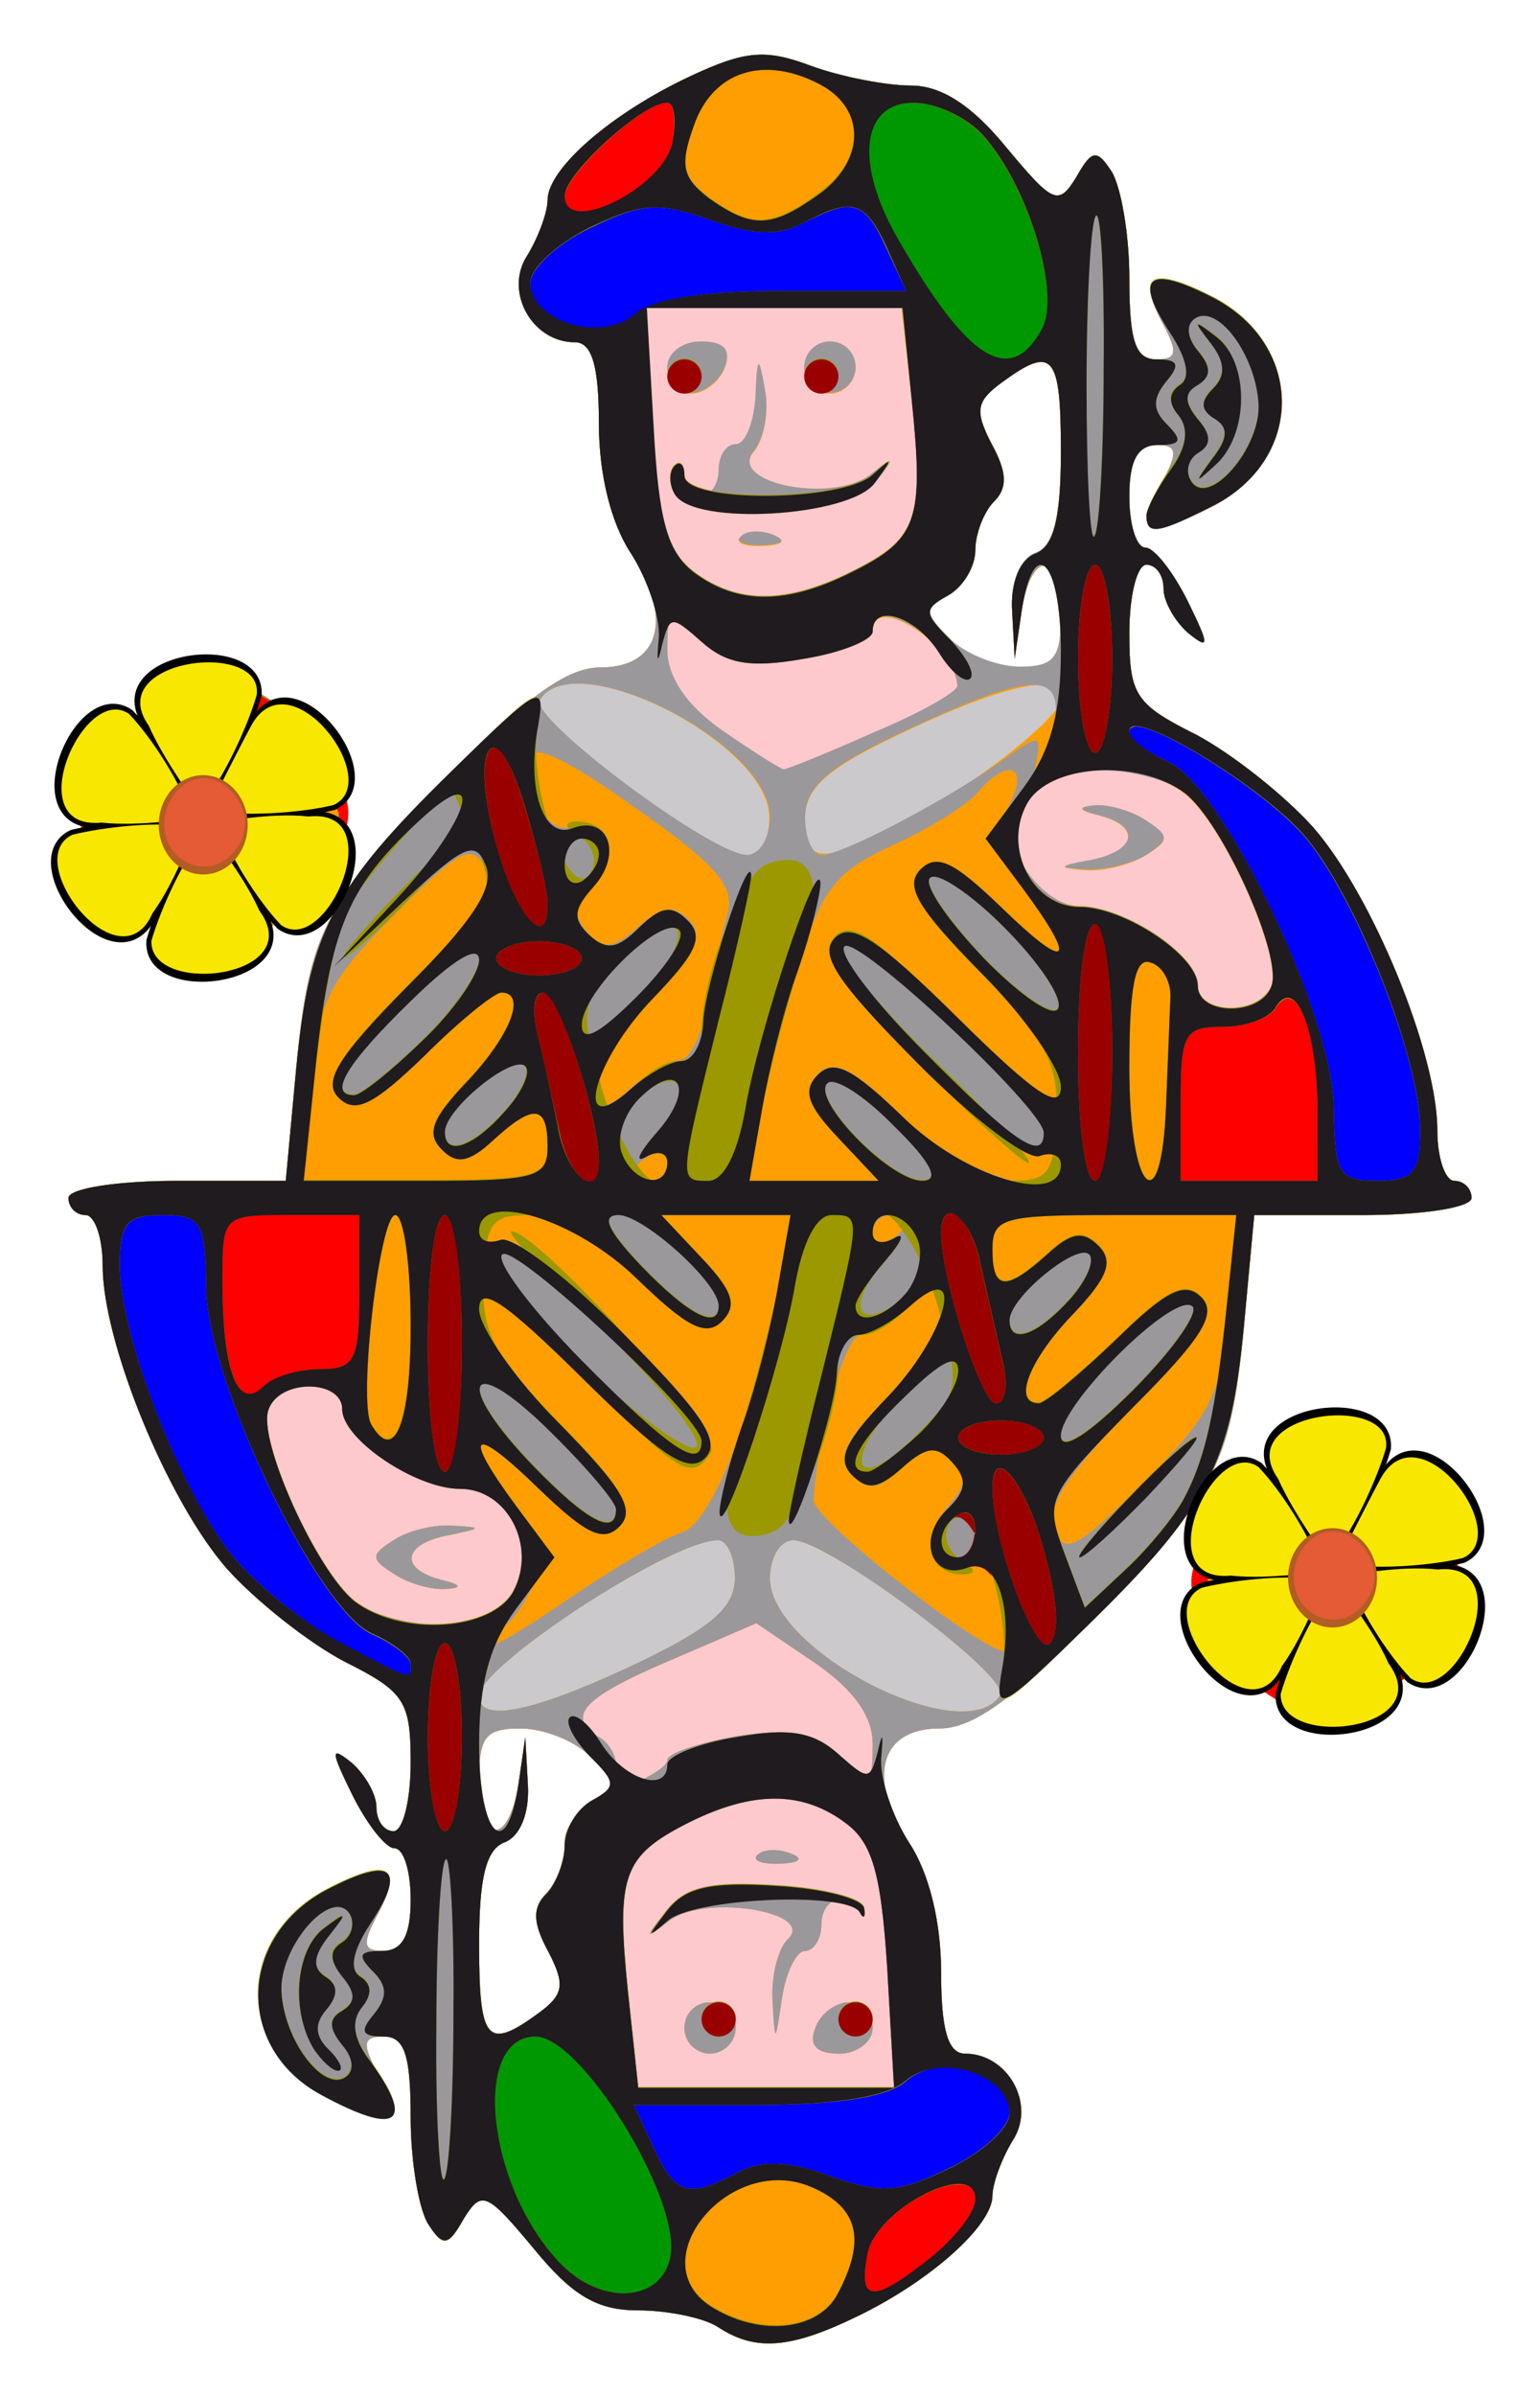 <svg xmlns="http://www.w3.org/2000/svg" xmlns:xlink="http://www.w3.org/1999/xlink" width="180" height="280" xmlns:v="https://vecta.io/nano"><style><![CDATA[.K{fill-rule:evenodd}]]></style><g class="K"><path d="M84 272c-1.6-1.1-5.9-2-9.4-2-4.8 0-7.7-1.7-12.2-7.2-5.5-6.6-6.1-6.9-8.2-3.5-1.8 3.2-2.4 3.3-4.1.7-1.1-1.6-2.1-7.3-2.1-12.5 0-7.2-.7-9.5-3.1-9.5-2.5 0-2.6.8-.8 4.2 3.1 5.8 1.3 6.6-5.9 2.9-10.8-5.6-10.7-18.7.1-24.3 7.1-3.6 8.9-2.7 5.8 3-1.8 3.4-1.7 4.2.8 4.2 2.1 0 3.1-1.9 3.1-6 0-3.3-.8-6-1.9-6-1 0-3.2-2.8-4.9-6.2-2.6-5.3-2.6-5.8-.1-3.8 1.6 1.4 2.9 3.7 2.9 5.2 0 1.6.9 2.8 2 2.8s2-3.6 2-8c0-7.2-.7-8.3-7.7-11.8-4.2-2.2-10.4-7.1-13.8-10.9-6.9-7.9-14.5-26.4-14.5-35.4 0-3.2-.9-5.9-2-5.9s-2-.9-2-2 5.6-2 12.7-2h12.7l1.2-13c1.6-16.3 3-19.1 18.1-34.5C61.6 81.4 66.3 78 70.2 78c7 0 8.5-5.8 3.6-13.3-2.4-3.6-3.8-9.3-3.8-15.2 0-6.7-.8-9.5-2.8-9.5-5 0-8.3-5.9-5.6-10.1 1.3-2.1 2.4-5.1 2.4-6.5 0-3.7 7.5-10.2 16.7-14.5 6.4-3 8.8-3.2 14.1-1.2 3.6 1.3 8.8 2.3 11.7 2.3 3.5 0 7.1 2.3 11.1 7.2 5.5 6.6 6.1 6.9 8.2 3.5 1.8-3.2 2.4-3.3 4.1-.7 1.1 1.7 2.1 7.3 2.1 12.5 0 7.2.7 9.5 3.1 9.5 2.5 0 2.6-.8.8-4.2-3.1-5.8-1.3-6.6 5.9-2.9 10.8 5.6 10.7 18.7-.1 24.3-7.1 3.6-8.9 2.7-5.8-3 1.8-3.4 1.7-4.2-.8-4.2-2.1 0-3.1 1.9-3.1 6 0 3.3.8 6 1.9 6 1 0 3.2 2.8 4.9 6.2 2.6 5.3 2.6 5.8.1 3.8-1.6-1.4-2.9-3.7-2.9-5.2 0-1.6-.9-2.8-2-2.8s-2 3.6-2 8c0 7.2.7 8.3 7.7 11.8 4.2 2.2 10.4 7.1 13.8 10.9 6.9 7.9 14.5 26.4 14.5 35.4 0 3.2.9 5.9 2 5.9s2 .9 2 2-5.6 2-12.7 2h-12.7l-1.2 13c-1.6 16.3-3 19.1-18.1 34.5-8.9 9.1-13.6 12.5-17.5 12.5-7 0-8.5 5.8-3.6 13.3 2.4 3.6 3.8 9.3 3.8 15.2 0 6.7.8 9.5 2.8 9.5 5 0 8.3 5.9 5.6 10.1-1.3 2.1-2.4 5.1-2.4 6.5 0 3.5-7.3 10-15.8 14.1-7.8 3.8-11.9 4.1-16.2 1.3zm-21.1-36.7c3-2.2 3.2-3.3 1.2-7.2-1.8-3.3-1.9-5.1-.3-6.7 1.2-1.2 2.2-3.8 2.2-5.7s1.4-4.3 3.2-5.3c2.9-1.6 2.9-2.1-.2-5.1-1.8-1.8-5.5-3.3-8.1-3.3-4.1 0-4.9 1-4.9 6 0 7.5 3.4 7.9 4.6.5l.8-5.5.3 5.6c.2 3.3-.9 6-2.7 6.7-2.2.8-3 4.2-3 11.9 0 11.4.9 12.5 6.9 8.1zM124 72c0-7.5-3.4-7.9-4.6-.5l-.8 5.5-.3-5.6c-.2-3.3.9-6 2.7-6.7 2.2-.8 3-4.2 3-11.9 0-11.4-.9-12.5-6.9-8.1-3 2.2-3.2 3.3-1.2 7.2 1.8 3.3 1.9 5.1.3 6.7-1.2 1.2-2.2 3.8-2.2 5.7s-1.4 4.3-3.2 5.3c-2.9 1.6-2.9 2.1.2 5.1 1.8 1.8 5.5 3.3 8.1 3.3 4.1 0 4.9-1 4.9-6zm25.5 126.8c-7.4-3.9-11.8-12.7-9-17.9 1.9-3.7 12.9-14.9 14.5-14.9s12.6 11.2 14.5 14.9c2.8 5.3-1.7 14-9.1 17.9-4.7 2.4-6.2 2.4-10.9 0zM18 108.6c-8.5-8.3-10-12.7-6.8-19 1.6-3.1 5.3-6.8 8.4-8.4 4.7-2.4 6.2-2.4 10.9 0 7.4 3.9 11.8 12.7 9 17.9-2.4 4.6-13.1 15-15.1 14.7-.8-.1-3.6-2.4-6.4-5.2z" fill="#fec9cc"/><path d="M84 272c-1.6-1.1-5.9-2-9.4-2-4.8 0-7.7-1.7-12.2-7.2-5.5-6.6-6.1-6.9-8.2-3.5-1.8 3.2-2.4 3.3-4.1.7-1.1-1.6-2.1-7.3-2.1-12.5 0-7.2-.7-9.5-3.1-9.5-2.5 0-2.6.8-.8 4.2 3.1 5.8 1.3 6.6-5.9 2.9-10.8-5.6-10.7-18.7.1-24.3 7.1-3.6 8.9-2.7 5.8 3-1.8 3.4-1.7 4.2.8 4.2 2.1 0 3.1-1.9 3.1-6 0-3.3-.8-6-1.9-6-1 0-3.2-2.8-4.9-6.2-2.6-5.3-2.6-5.8-.1-3.8 1.6 1.4 2.9 3.7 2.9 5.2 0 1.6.9 2.8 2 2.8s2-3.6 2-8c0-7.2-.7-8.3-7.7-11.8-4.2-2.2-10.4-7.1-13.8-10.9-6.9-7.9-14.5-26.4-14.5-35.4 0-3.2-.9-5.9-2-5.9s-2-.9-2-2 5.6-2 12.7-2h12.7l1.2-13c1.6-16.3 3-19.1 18.1-34.5C61.6 81.4 66.3 78 70.2 78c7 0 8.5-5.8 3.6-13.3-2.4-3.6-3.8-9.3-3.8-15.2 0-6.7-.8-9.5-2.8-9.5-5 0-8.3-5.9-5.6-10.1 1.3-2.1 2.4-5.1 2.4-6.5 0-3.7 7.5-10.2 16.7-14.5 6.4-3 8.8-3.2 14.1-1.2 3.6 1.3 8.8 2.3 11.7 2.3 3.5 0 7.1 2.3 11.1 7.2 5.5 6.6 6.1 6.9 8.2 3.5 1.8-3.2 2.4-3.3 4.1-.7 1.1 1.7 2.1 7.3 2.1 12.5 0 7.2.7 9.5 3.1 9.5 2.5 0 2.6-.8.8-4.2-3.1-5.8-1.3-6.6 5.9-2.9 10.8 5.6 10.7 18.7-.1 24.3-7.1 3.6-8.9 2.7-5.8-3 1.8-3.4 1.7-4.2-.8-4.2-2.1 0-3.1 1.9-3.1 6 0 3.3.8 6 1.9 6 1 0 3.2 2.8 4.9 6.2 2.6 5.3 2.6 5.8.1 3.8-1.6-1.4-2.9-3.7-2.9-5.2 0-1.6-.9-2.8-2-2.8s-2 3.6-2 8c0 7.2.7 8.3 7.7 11.8 4.2 2.2 10.4 7.1 13.8 10.9 6.9 7.9 14.5 26.4 14.5 35.4 0 3.2.9 5.9 2 5.9s2 .9 2 2-5.6 2-12.7 2h-12.7l-1.2 13c-1.6 16.3-3 19.1-18.1 34.5-8.9 9.1-13.6 12.5-17.5 12.5-7 0-8.5 5.8-3.6 13.3 2.4 3.6 3.8 9.3 3.8 15.2 0 6.7.8 9.5 2.8 9.5 5 0 8.3 5.9 5.6 10.1-1.3 2.1-2.4 5.1-2.4 6.5 0 3.5-7.3 10-15.8 14.1-7.8 3.8-11.9 4.1-16.2 1.3zm19.7-42c-.7-10.9-1.7-14.6-4.8-16.9-5-3.8-10.8-3.9-18.4-.1-7.7 3.9-8.5 6.1-7.1 19.8l1.2 11.2h29.9zM80 237c0-1.7 1.3-3 3-3a3.01 3.01 0 0 1 3 3 3.08 3.08 0 0 1-3 3 3.01 3.01 0 0 1-3-3zm15.3 0c.6-1.7 2.4-3 3.9-3s2.8 1.3 2.8 3c0 1.6-1.8 3-3.9 3-2.7 0-3.6-1-2.8-3zm-32.4-1.7c3-2.2 3.2-3.4 1.2-7.2-1.8-3.3-1.9-5.2-.3-6.8 1.2-1.2 2.2-3.8 2.2-5.9 0-2.4 2.2-4.6 6-6.1 3.3-1.2 6-2.8 6-3.6s3.6-2 8.1-2.8c6.3-1 9-.5 12 2.2 3.7 3.4 3.9 3.3 3.9-1.3 0-3.3-2.3-6.4-6.8-9.5l-6.8-4.6-10.2 4.4c-10.1 4.3-12.1 6.5-8.2 8.9 1.1.6 2 2.1 2 3.2s-1.4.6-3.2-1.1c-1.7-1.7-5.3-3.1-8-3.1-4 0-4.8.9-4.8 6 0 7.5 3.4 7.9 4.6.5l.8-5.5.3 5.5c.2 3.3-.9 6.1-2.7 6.7-2.2.9-3 4.2-3 12 0 11.3.9 12.4 6.9 8.1zm25.6-18.5c.7-.7 2.4-.8 3.9-.2 1.6.6 1.1 1.1-1.2 1.2-2.2.1-3.3-.4-2.7-1zm1.8 17.1c-.2-2.8.6-6.1 1.8-7.3 3.3-3.2-9.9-5.3-13.9-2.1-2.9 2.2-2.9 2.1-.4-1.1 2.2-2.8 5.1-3.5 12.9-3 5.5.3 10.1 1.5 10.3 2.6s-.1 1.3-.5.5c-1.5-2.7-4.5-1.7-4.5 1.5 0 1.6-.9 3-1.9 3s-2.2 2.4-2.7 5.5c-.8 5.4-.8 5.4-1.1.4zM60 186c2.8-5.3-.7-12-6.2-12-5.2 0-13.8-5.8-13.8-9.3s-7.3-3.6-8.6 0c-1.4 3.5 5.7 19.1 10.1 22.5 5.5 4.1 16 3.4 18.5-1.2zm-14-2.1c-2.7-1.7-2.7-2.2 0-3.9 1.6-1.1 4.8-1.9 7-1.7 3.4.2 3.4.3-.5 1.1-5.4 1-5.9 3.9-1 5.2 2.5.6 2.6 1 .5 1.1-1.7.1-4.4-.7-6-1.8zm102.6-68.6c1.3-3.5-5.7-19.2-10.2-22.6-5.4-4.1-15.9-3.4-18.4 1.3-2.8 5.2.7 12 6.1 12 5.3 0 13.9 5.7 13.9 9.2s7.2 3.6 8.6.1zm-21.1-14.8c5.3-1 5.9-3.9 1-5.2-2.5-.6-2.6-.9-.5-1.1 1.6-.1 4.3.7 6 1.8 2.7 1.7 2.7 2.2 0 3.9-1.7 1.1-4.8 1.9-7 1.8-3.5-.3-3.4-.4.5-1.2zm-25.4-14.8c5.4-2.3 9.9-4.8 9.8-5.5-.2-4.8-9.9-11.1-9.9-6.4 0 1-3.7 2.4-8.1 3.2-6.3 1-9 .6-12-2.2-3.8-3.3-3.9-3.3-3.9 1.4 0 3.1 2.3 6.3 6.5 9.3 3.5 2.4 6.7 4.5 7.1 4.5s5.1-2 10.5-4.3zM124 72c0-7.6-3.5-7.9-4.6-.5l-.8 5.5-.3-5.6c-.2-3.3.9-6 2.7-6.7 2.1-.8 3-4.2 3-12 0-11.3-1-12.4-6.9-8.1-3.1 2.3-3.2 3.4-1.2 7.2 1.8 3.3 1.9 5.2.3 6.8-1.2 1.2-2.2 3.7-2.2 5.7 0 1.9-1.4 4.3-3.2 5.2-2.9 1.7-2.9 2.1.2 5.1 1.8 1.9 5.5 3.4 8.1 3.4 4.1 0 4.9-1 4.9-6zm-24.5-5.1c7.7-3.8 8.5-6 7.1-19.8L105.4 36H75.5l.8 13.9c.6 11 1.7 14.6 4.8 17 5 3.8 10.8 3.8 18.4 0zm-13-4.1c.7-.7 2.4-.8 3.9-.2 1.6.6 1.1 1.1-1.2 1.2-2.2.1-3.3-.4-2.7-1zm-7.6-5c-.7-1.1-.8-2.6-.1-3.3.6-.7 1.2-.2 1.2 1.1s.9 2.4 2 2.4 2-1.4 2-3c0-1.7.9-3 2-3s2.1-2.5 2.3-5.5c.2-4.9.3-5 1.1-.9.5 2.5-.1 5.8-1.3 7.2-3.1 3.7 9.2 6.1 13.7 2.7 2.8-2.3 2.9-2.1.4 1-3.1 3.9-21 5-23.3 1.3zM78 43c0-1.7 1.8-3 3.9-3 2.7 0 3.6.9 2.8 3-.6 1.6-2.4 3-3.9 3-1.6 0-2.8-1.4-2.8-3zm16 0c0-1.7 1.3-3 3-3a3.01 3.01 0 0 1 3 3 3.08 3.08 0 0 1-3 3 3.01 3.01 0 0 1-3-3zm55.5 155.7c-7.4-3.9-11.8-12.6-9.1-17.8 2-3.7 13-14.9 14.6-14.9s12.6 11.2 14.5 14.9c2.8 5.2-1.7 14-9.1 17.8-4.7 2.5-6.2 2.5-10.9 0zM18 108.6c-8.5-8.4-10-12.8-6.8-19.1 1.6-3 5.3-6.7 8.3-8.3 4.8-2.5 6.3-2.5 11 0 7.4 3.9 11.8 12.6 9 17.8-2.4 4.7-13.1 15.1-15.1 14.7-.8-.1-3.7-2.4-6.4-5.1z" fill="#ccc9cc"/><path d="M84 272c-1.6-1.1-5.9-2-9.4-2-4.8 0-7.7-1.7-12.2-7.2-5.5-6.6-6.1-6.9-8.2-3.5-1.8 3.2-2.4 3.3-4.1.7-1.1-1.6-2.1-7.3-2.1-12.5 0-7.2-.7-9.5-3.1-9.5-2.5 0-2.6.8-.8 4.2 3.1 5.8 1.3 6.6-5.9 2.9-10.8-5.6-10.7-18.7.1-24.3 7.1-3.6 8.9-2.7 5.8 3-1.8 3.4-1.7 4.2.8 4.2 2.1 0 3.1-1.9 3.1-6 0-3.3-.8-6-1.9-6-1 0-3.2-2.8-4.9-6.2-2.6-5.3-2.6-5.8-.1-3.8 1.6 1.4 2.9 3.7 2.9 5.2 0 1.6.9 2.8 2 2.8s2-3.6 2-8c0-7.2-.7-8.3-7.7-11.8-4.2-2.2-10.4-7.1-13.8-10.9-6.9-7.9-14.5-26.4-14.5-35.4 0-3.2-.9-5.9-2-5.9s-2-.9-2-2 5.6-2 12.7-2h12.7l1.2-13c1.6-16.3 3-19.1 18.1-34.5C61.6 81.4 66.3 78 70.2 78c7 0 8.5-5.8 3.6-13.3-2.4-3.6-3.8-9.3-3.8-15.2 0-6.7-.8-9.5-2.8-9.5-5 0-8.3-5.9-5.6-10.1 1.3-2.1 2.4-5.1 2.4-6.5 0-3.7 7.5-10.2 16.7-14.5 6.4-3 8.8-3.2 14.1-1.2 3.6 1.3 8.8 2.3 11.7 2.3 3.5 0 7.1 2.3 11.1 7.2 5.5 6.6 6.1 6.9 8.2 3.5 1.8-3.2 2.4-3.3 4.1-.7 1.1 1.7 2.1 7.3 2.1 12.5 0 7.2.7 9.5 3.1 9.5 2.5 0 2.6-.8.8-4.2-3.1-5.8-1.3-6.6 5.9-2.9 10.8 5.6 10.7 18.7-.1 24.3-7.1 3.6-8.9 2.7-5.8-3 1.8-3.4 1.7-4.2-.8-4.2-2.1 0-3.1 1.9-3.1 6 0 3.3.8 6 1.9 6 1 0 3.2 2.8 4.9 6.2 2.6 5.3 2.6 5.8.1 3.8-1.6-1.4-2.9-3.7-2.9-5.2 0-1.6-.9-2.8-2-2.8s-2 3.6-2 8c0 7.2.7 8.3 7.7 11.8 4.2 2.2 10.4 7.1 13.8 10.9 6.9 7.9 14.5 26.4 14.5 35.4 0 3.2.9 5.9 2 5.9s2 .9 2 2-5.6 2-12.7 2h-12.7l-1.2 13c-1.6 16.3-3 19.1-18.1 34.5-8.9 9.1-13.6 12.5-17.5 12.5-7 0-8.5 5.8-3.6 13.3 2.4 3.6 3.8 9.3 3.8 15.2 0 6.7.8 9.5 2.8 9.5 5 0 8.3 5.9 5.6 10.1-1.3 2.1-2.4 5.1-2.4 6.5 0 3.5-7.3 10-15.8 14.1-7.8 3.8-11.9 4.1-16.2 1.3zm19.7-42c-.7-10.9-1.7-14.6-4.8-16.9-5-3.8-10.8-3.9-18.4-.1-7.7 3.9-8.5 6.1-7.1 19.8l1.2 11.2h29.9zM80 237c0-1.7 1.3-3 3-3a3.01 3.01 0 0 1 3 3 3.08 3.08 0 0 1-3 3 3.01 3.01 0 0 1-3-3zm15.3 0c.6-1.7 2.4-3 3.9-3s2.8 1.3 2.8 3c0 1.6-1.8 3-3.9 3-2.7 0-3.6-1-2.8-3zm-32.4-1.7c3-2.2 3.2-3.4 1.2-7.2-1.8-3.3-1.9-5.2-.3-6.8 1.2-1.2 2.2-3.8 2.2-5.9 0-2.4 2.2-4.6 6-6.1 3.3-1.2 6-2.8 6-3.6s3.6-2 8.1-2.8c6.3-1 9-.5 12 2.2 3.7 3.4 3.9 3.3 3.9-1.3 0-3.3-2.3-6.4-6.8-9.5l-6.8-4.6-10.2 4.4c-10.1 4.3-12.1 6.5-8.2 8.9 1.1.6 2 2.1 2 3.2s-1.4.6-3.2-1.1c-1.7-1.7-5.3-3.1-8-3.1-4 0-4.8.9-4.8 6 0 7.5 3.4 7.9 4.6.5l.8-5.5.3 5.5c.2 3.3-.9 6.1-2.7 6.7-2.2.9-3 4.2-3 12 0 11.3.9 12.4 6.9 8.1zm25.6-18.5c.7-.7 2.4-.8 3.9-.2 1.6.6 1.1 1.1-1.2 1.2-2.2.1-3.3-.4-2.7-1zm1.8 17.1c-.2-2.8.6-6.1 1.8-7.3 3.3-3.2-9.9-5.3-13.9-2.1-2.9 2.2-2.9 2.1-.4-1.1 2.2-2.8 5.1-3.5 12.9-3 5.5.3 10.1 1.5 10.3 2.6s-.1 1.3-.5.5c-1.5-2.7-4.5-1.7-4.5 1.5 0 1.6-.9 3-1.9 3s-2.2 2.4-2.7 5.5c-.8 5.4-.8 5.4-1.1.4zm-16.1-39.4c9-4.3 11.6-6.6 11.7-10 0-2.5-.9-4.5-2-4.5-5.4 0-27.9 14.7-27.9 18.2 0 3.2 6.3 1.9 18.2-3.7zm42.7 3.6c1.3-2.1-20.1-18.1-24.2-18.1-1.5 0-2.7 2-2.7 4.5.1 8.6 22.9 20.1 26.9 13.6zM60 186c2.8-5.3-.7-12-6.2-12-5.2 0-13.8-5.8-13.8-9.3s-7.3-3.6-8.6 0c-1.4 3.5 5.7 19.1 10.1 22.5 5.5 4.1 16 3.4 18.5-1.2zm-14-2.1c-2.7-1.7-2.7-2.2 0-3.9 1.6-1.1 4.8-1.9 7-1.7 3.4.2 3.4.3-.5 1.1-5.4 1-5.9 3.9-1 5.2 2.5.6 2.6 1 .5 1.1-1.7.1-4.4-.7-6-1.8zm102.6-68.6c1.3-3.5-5.7-19.2-10.2-22.6-5.4-4.1-15.9-3.4-18.4 1.3-2.8 5.2.7 12 6.1 12 5.3 0 13.9 5.7 13.9 9.2s7.2 3.6 8.6.1zm-21.1-14.8c5.3-1 5.9-3.9 1-5.2-2.5-.6-2.6-.9-.5-1.1 1.6-.1 4.3.7 6 1.8 2.7 1.7 2.7 2.2 0 3.9-1.7 1.1-4.8 1.9-7 1.8-3.5-.3-3.4-.4.5-1.2zm-37.6-5c0-8.6-22.8-20.2-26.8-13.7-1.3 2.1 20.1 18.2 24.2 18.2 1.5 0 2.7-2.1 2.6-4.5zm14.7 1.2c8.6-4.4 19.4-12.8 19.4-15 0-3.1-6.4-1.8-18.2 3.8-9 4.2-11.6 6.5-11.7 10-.1 5.3 1.9 5.6 10.5 1.2zm-2.5-11c5.4-2.3 9.9-4.8 9.8-5.5-.2-4.8-9.9-11.1-9.9-6.4 0 1-3.7 2.4-8.1 3.2-6.3 1-9 .6-12-2.2-3.8-3.3-3.9-3.3-3.9 1.4 0 3.1 2.3 6.3 6.5 9.3 3.5 2.4 6.7 4.5 7.1 4.5s5.1-2 10.5-4.3zM124 72c0-7.6-3.5-7.9-4.6-.5l-.8 5.5-.3-5.6c-.2-3.3.9-6 2.7-6.7 2.1-.8 3-4.2 3-12 0-11.3-1-12.4-6.9-8.1-3.1 2.3-3.2 3.4-1.2 7.2 1.8 3.3 1.9 5.2.3 6.8-1.2 1.2-2.2 3.7-2.2 5.7 0 1.9-1.4 4.3-3.2 5.2-2.9 1.7-2.9 2.1.2 5.1 1.8 1.9 5.5 3.4 8.1 3.4 4.1 0 4.9-1 4.9-6zm-24.5-5.1c7.7-3.8 8.5-6 7.1-19.8L105.4 36H75.5l.8 13.9c.6 11 1.7 14.6 4.8 17 5 3.8 10.8 3.8 18.4 0zm-13-4.1c.7-.7 2.4-.8 3.9-.2 1.6.6 1.1 1.1-1.2 1.2-2.2.1-3.3-.4-2.7-1zm-7.6-5c-.7-1.1-.8-2.6-.1-3.3.6-.7 1.2-.2 1.2 1.1s.9 2.4 2 2.4 2-1.4 2-3c0-1.7.9-3 2-3s2.1-2.5 2.3-5.5c.2-4.9.3-5 1.1-.9.5 2.5-.1 5.8-1.3 7.2-3.1 3.7 9.2 6.1 13.7 2.7 2.8-2.3 2.9-2.1.4 1-3.1 3.9-21 5-23.3 1.3zM78 43c0-1.7 1.8-3 3.9-3 2.7 0 3.6.9 2.8 3-.6 1.6-2.4 3-3.9 3-1.6 0-2.8-1.4-2.8-3zm16 0c0-1.7 1.3-3 3-3a3.01 3.01 0 0 1 3 3 3.08 3.08 0 0 1-3 3 3.01 3.01 0 0 1-3-3zm55.5 155.7c-7.4-3.9-11.8-12.6-9.1-17.8 2-3.7 13-14.9 14.6-14.9s12.6 11.2 14.5 14.9c2.8 5.2-1.7 14-9.1 17.8-4.7 2.5-6.2 2.5-10.9 0zM18 108.6c-8.5-8.4-10-12.8-6.8-19.1 1.6-3 5.3-6.7 8.3-8.3 4.8-2.5 6.3-2.5 11 0 7.4 3.9 11.8 12.6 9 17.8-2.4 4.7-13.1 15.1-15.1 14.7-.8-.1-3.7-2.4-6.4-5.1z" fill="#fe9e00"/><path d="M84 272c-1.6-1.1-5.9-2-9.4-2-4.8 0-7.7-1.7-12.2-7.2-5.5-6.6-6.1-6.9-8.2-3.5-1.8 3.2-2.4 3.3-4.1.7-1.1-1.6-2.1-7.3-2.1-12.5 0-7.2-.7-9.5-3.1-9.5-2.5 0-2.6.8-.8 4.2 3.1 5.8 1.3 6.6-5.9 2.9-10.8-5.6-10.7-18.7.1-24.3 7.1-3.6 8.9-2.7 5.8 3-1.8 3.4-1.7 4.2.8 4.2 2.1 0 3.1-1.9 3.1-6 0-3.3-.8-6-1.9-6-1 0-3.2-2.8-4.9-6.2-2.6-5.3-2.6-5.8-.1-3.8 1.6 1.4 2.9 3.7 2.9 5.2 0 1.6.9 2.8 2 2.8s2-3.6 2-8c0-7.2-.7-8.3-7.7-11.8-4.2-2.2-10.4-7.1-13.8-10.9-6.9-7.9-14.5-26.4-14.5-35.4 0-3.2-.9-5.9-2-5.9s-2-.9-2-2 5.6-2 12.7-2h12.7l1.2-13c1.6-16.3 3-19.1 18.1-34.5C61.6 81.4 66.3 78 70.2 78c7 0 8.5-5.8 3.6-13.3-2.4-3.6-3.8-9.3-3.8-15.2 0-6.7-.8-9.5-2.8-9.5-5 0-8.3-5.9-5.6-10.1 1.3-2.1 2.4-5.1 2.4-6.5 0-3.7 7.5-10.2 16.7-14.5 6.4-3 8.8-3.2 14.1-1.2 3.6 1.3 8.8 2.3 11.7 2.3 3.5 0 7.1 2.3 11.1 7.2 5.5 6.6 6.1 6.9 8.2 3.5 1.8-3.2 2.4-3.3 4.1-.7 1.1 1.7 2.1 7.3 2.1 12.5 0 7.2.7 9.5 3.1 9.5 2.5 0 2.6-.8.8-4.2-3.1-5.8-1.3-6.6 5.9-2.9 10.8 5.6 10.7 18.7-.1 24.3-7.1 3.6-8.9 2.7-5.8-3 1.8-3.4 1.7-4.2-.8-4.2-2.1 0-3.1 1.9-3.1 6 0 3.3.8 6 1.9 6 1 0 3.2 2.8 4.9 6.2 2.6 5.3 2.6 5.8.1 3.8-1.6-1.4-2.9-3.7-2.9-5.2 0-1.6-.9-2.8-2-2.8s-2 3.6-2 8c0 7.2.7 8.3 7.7 11.8 4.2 2.2 10.4 7.1 13.8 10.9 6.9 7.9 14.5 26.4 14.5 35.4 0 3.2.9 5.9 2 5.9s2 .9 2 2-5.6 2-12.7 2h-12.7l-1.2 13c-1.6 16.3-3 19.1-18.1 34.5-8.9 9.1-13.6 12.5-17.5 12.5-7 0-8.5 5.8-3.6 13.3 2.4 3.6 3.8 9.3 3.8 15.2 0 6.7.8 9.5 2.8 9.5 5 0 8.3 5.9 5.6 10.1-1.3 2.1-2.4 5.1-2.4 6.5 0 3.5-7.3 10-15.8 14.1-7.8 3.8-11.9 4.1-16.2 1.3zm13.9-3.9c3.3-6.2 2.5-10-2.8-12.4-9.8-4.5-20.7 8.9-11.6 14.1 5.6 3.3 12.2 2.5 14.4-1.7zm5.8-38.1c-.7-10.9-1.7-14.6-4.8-16.9-5-3.8-10.8-3.9-18.4-.1-7.7 3.9-8.5 6.1-7.1 19.8l1.2 11.2h29.9zM80 237c0-1.7 1.3-3 3-3a3.01 3.01 0 0 1 3 3 3.08 3.08 0 0 1-3 3 3.01 3.01 0 0 1-3-3zm15.3 0c.6-1.7 2.4-3 3.9-3s2.8 1.3 2.8 3c0 1.6-1.8 3-3.9 3-2.7 0-3.6-1-2.8-3zm-32.4-1.7c3-2.2 3.2-3.4 1.2-7.2-1.8-3.3-1.9-5.2-.3-6.8 1.2-1.2 2.2-3.8 2.2-5.9 0-2.4 2.2-4.6 6-6.1 3.3-1.2 6-2.8 6-3.6s3.6-2 8.1-2.8c6.3-1 9-.5 12 2.2 3.7 3.4 3.9 3.3 3.9-1.3 0-3.3-2.3-6.4-6.8-9.5l-6.8-4.6-10.2 4.4c-10.1 4.3-12.1 6.5-8.2 8.9 1.1.6 2 2.1 2 3.2s-1.4.6-3.2-1.1c-1.7-1.7-5.3-3.1-8-3.1-4 0-4.8.9-4.8 6 0 7.5 3.4 7.9 4.6.5l.8-5.5.3 5.5c.2 3.3-.9 6.1-2.7 6.7-2.2.9-3 4.2-3 12 0 11.3.9 12.4 6.9 8.1zm25.6-18.5c.7-.7 2.4-.8 3.9-.2 1.6.6 1.1 1.1-1.2 1.2-2.2.1-3.3-.4-2.7-1zm1.8 17.1c-.2-2.8.6-6.1 1.8-7.3 3.3-3.2-9.9-5.3-13.9-2.1-2.9 2.2-2.9 2.1-.4-1.1 2.2-2.8 5.1-3.5 12.9-3 5.5.3 10.1 1.5 10.3 2.6s-.1 1.3-.5.5c-1.5-2.7-4.5-1.7-4.5 1.5 0 1.6-.9 3-1.9 3s-2.2 2.4-2.7 5.5c-.8 5.4-.8 5.4-1.1.4zm-16.1-39.4c9-4.3 11.6-6.6 11.7-10 0-2.5-.9-4.5-2-4.5-5.4 0-27.9 14.7-27.9 18.2 0 3.2 6.3 1.9 18.2-3.7zm42.7 3.6c1.3-2.1-20.1-18.1-24.2-18.1-1.5 0-2.7 2-2.7 4.5.1 8.6 22.9 20.1 26.9 13.6zm-37.2-19c3.6-1.2 8.7-14.4 11.4-29.6l1.3-7.5H77.3l4.7 5c3.7 3.9 4.2 5.6 2.4 7.4-1.9 1.8-4.1.7-10-5-7.2-7.1-18.4-10.4-18.4-5.5 0 1.1 1.1 1.5 2.5 1 1.4-.6 7.9 4.4 14.4 11 9.4 9.5 11.4 12.5 9.5 14.5-1.9 1.9-5-.1-14.4-9.5-9.1-9-12-10.9-12-7.9 0 2.1 4.2 8.1 9.4 13.4 7.3 7.4 8.9 10.1 7 11.9-1.9 1.9-3.9 1-9.4-4.3-7.9-7.6-9.2-6.8-2.8 1.8 3.4 4.6 3.8 6.4 1.9 9.9-1.2 2.4-2.7 4.3-3.3 4.3-.5 0 0-1.8 1.2-4 2.8-5.3-.7-12-6.2-12-5.2 0-13.8-5.8-13.8-9.3s-7.3-3.6-8.6 0c-1.4 3.5 5.7 19.1 10.1 22.5 1.9 1.5 6.5 2.7 10.1 2.7 4.3 0 6.1.8 5.3 2.3-.8 1.2 3.2-1 8.9-4.9s11.9-7.6 13.9-8.2zM46 183.9c-2.7-1.7-2.7-2.2 0-3.9 1.6-1.1 4.8-1.9 7-1.7 3.4.2 3.4.3-.5 1.1-5.4 1-5.9 3.9-1 5.2 2.5.6 2.6 1 .5 1.1-1.7.1-4.4-.7-6-1.8zm71.2 3.2c-.8-3.2-2.3-4.6-4-3.9-4.3 1.6-6-3.1-2.6-6.9 2.4-2.7 2.5-3.8.5-5.7-2-1.8-3.3-1.6-5.8.9-2.6 2.6-3.8 2.8-5.7.9s-1-3.9 4-9c7.1-7.4 9.5-16.9 2.7-10.7-2 1.8-4.6 3.3-5.7 3.3-1.8 0-5.1 11.8-5.5 19.3-.1 2.4 21.2 18.9 22.6 17.6.4-.4.2-3-.5-5.8zm26.4-34l.9-11.1h-14.3c-12.9 0-14.2.3-14.2 4 0 4.8 1.5 5 6.4.6 2.8-2.6 4.2-2.8 6-1s1.1 3.7-3 8c-5.1 5.3-7.1 10.4-4 10.4.8 0 4.8-3.4 9-7.4 5.9-5.8 8.1-6.9 10-5s.1 4.7-8.1 13c-7.7 7.8-10.1 11.6-9.1 14.2 1.2 3 2.7 2.2 10.4-5.5 8.1-8.1 9.1-10.2 10-20.2zM48 155c0-7.2-.8-13-1.8-13-1.8 0-4.4 21.8-2.8 24.5 2.7 4.6 4.6-.1 4.6-11.5zm58-12.2c0-.4-.9-.8-2-.8s-2 .9-2 2.1c0 1.1.9 1.5 2 .9 1.1-.7 2-1.7 2-2.2zM64 134c0-4.9-1.6-5.1-6.4-.7-2.8 2.6-4.3 2.8-6 1-1.8-1.8-1.1-3.6 3-7.9 5.1-5.4 7-10.4 4-10.4-.8 0-4.9 3.3-9 7.4-6 5.8-8.1 6.8-10 4.9-1.9-1.8-.1-4.7 8.2-13.1 8.1-8.3 10.2-11.6 8.8-14-1.5-2.7-3.1-1.8-10.5 5.7-7.8 7.9-8.9 10.1-9.7 20l-.9 11.1h14.2c13 0 14.3-.4 14.3-4zm14 1.8c0-1.1-.9-1.5-2-.8-2.6 1.5-2.6 3 0 3 1.1 0 2-1 2-2.2zm20-2.9c-3.7-3.8-4.2-5.5-2.4-7.4 1.9-1.8 4.1-.7 10 5.1 7.2 7 18.4 10.3 18.4 5.4 0-1-1.1-1.5-2.5-.9-1.4.5-7.9-4.5-14.5-11.1-9.3-9.4-11.3-12.5-9.4-14.4 1.9-2 5 .1 14.4 9.4 9.1 9 12 10.9 12 8 0-2.2-4.2-8.2-9.4-13.5-7.4-7.4-8.9-10-7-11.9s3.9-.9 9.4 4.4c7.8 7.6 9.1 6.7 2.8-1.9-3.4-4.6-3.8-6.4-1.9-9.9 2.5-4.7-.1-5.8-3.7-1.5-1.2 1.4-5.7 4.2-9.9 6.1-6.5 3-8.2 5-10.9 13.8-1.7 5.7-3.8 13.7-4.5 17.9l-1.4 7.5h15.2zm38.3-4l.5-12.3c.1-1.9-.9-3.8-2.3-4.2-1.8-.6-2.5 2.7-2.5 12.3 0 14.8 3.8 18.4 4.3 4.2zm-56.9-5c1.2 0 2.6-2.9 3.3-6.5.6-3.6 1.7-8.3 2.3-10.5 1-3.3-1.2-5.8-10.9-12.6-8-5.7-12.1-7.6-12.1-5.6 0 5.3 2.3 8.9 5 7.9 4.1-1.5 5.8 3.3 2.4 6.7-2.3 2.4-2.5 3.7-.7 5.7 1.9 2 3 1.9 5.9-.7 2.7-2.4 4.1-2.6 5.9-.8s.8 3.9-4.1 9c-7.1 7.3-9.5 16.9-2.7 10.7 2-1.8 4.6-3.3 5.7-3.3zm69.2-8.7c1.4-3.5-5.7-19.2-10.1-22.6-1.9-1.4-6.4-2.6-9.9-2.6-5.6-.1-6.2-.6-5.4-5.1 1.2-6.6-2.5-6.5-17.4.5-9 4.2-11.6 6.5-11.7 10 0 2.5.8 4.5 2 4.5 2.4 0 14.9-6.6 21.3-11.2 4.2-3 4.4-3 3.6 1-.4 2.3-1.3 5.1-2 6.2-2 3.2 2.9 10 7.2 10 5.2 0 13.8 5.7 13.8 9.2 0 3.6 7.3 3.6 8.6.1zm-21.1-14.7c5.4-1.1 5.9-4 1-5.2-2.5-.7-2.6-1-.5-1.2 1.7-.1 4.4.7 6 1.8 2.7 1.8 2.7 2.2 0 4-1.6 1-4.8 1.8-7 1.7-3.4-.2-3.4-.4.5-1.1zM90 95.4c-.1-8.6-22.9-20.1-26.9-13.6-1.3 2.1 20.1 18.1 24.2 18.1 1.5 0 2.7-2 2.7-4.5zm12.1-9.8c5.5-2.3 9.9-4.8 9.8-5.5-.2-4.8-9.9-11.1-9.9-6.4 0 1-3.6 2.5-8.1 3.2-6.3 1.1-9 .6-12-2.1-3.7-3.4-3.9-3.4-3.9 1.3.1 3.1 2.3 6.4 6.5 9.3 3.6 2.5 6.8 4.5 7.1 4.5.4 0 5.1-1.9 10.5-4.3zM124 71.9c0-7.5-3.4-7.9-4.6-.5l-.8 5.5-.3-5.6c-.2-3.3.9-6 2.7-6.7 2.2-.8 3-4.2 3-11.9 0-11.4-.9-12.5-6.9-8.2-3 2.3-3.2 3.4-1.2 7.3 1.8 3.3 1.9 5.1.3 6.7-1.2 1.2-2.2 3.8-2.2 5.7s-1.4 4.3-3.2 5.3c-2.9 1.6-2.8 2 .2 5.1 1.8 1.8 5.5 3.3 8.2 3.3 4 0 4.8-1 4.8-6zm-24.5-5.1c7.7-3.8 8.5-6 7.1-19.7l-1.1-11.2H75.6l.7 13.9c.7 11 1.7 14.6 4.8 17 5.1 3.8 10.8 3.8 18.4 0zm-12.9-4.1c.6-.7 2.3-.8 3.8-.2 1.6.7 1.1 1.1-1.2 1.2-2.1.1-3.3-.4-2.6-1zm-7.7-4.9c-.7-1.2-.7-2.7-.1-3.4.7-.6 1.2-.1 1.2 1.2 0 1.2.9 2.3 2 2.3s2-1.4 2-3c0-1.7.9-3 2-3s2.1-2.5 2.3-5.5c.2-4.9.4-5 1.1-.9.5 2.5-.1 5.8-1.3 7.2-3.1 3.8 9.3 6.2 13.7 2.7 2.8-2.2 2.9-2.1.5 1-3.1 4-21.1 5-23.4 1.4zM78 42.9c0-1.7 1.8-3 3.9-3 2.7 0 3.6.9 2.8 3-.6 1.6-2.4 3-3.9 3s-2.8-1.4-2.8-3zm16 0a3.01 3.01 0 0 1 3-3c1.7 0 3 1.3 3 3a3.01 3.01 0 0 1-3 3 3.08 3.08 0 0 1-3-3zm1.6-20.1c5.5-3.9 5.7-10.1.3-13-6.6-3.5-12.6-1.6-14.8 4.8-1.7 4.7-1.3 6.1 1.8 8.5 4.9 3.6 7.2 3.5 12.7-.3zm53.9 175.8c-3-1.5-6.7-5.3-8.3-8.4-2.6-5-2.6-6.2.5-11.4 3-4.9 4.7-5.7 13.2-5.8 8.7-.2 10.1.4 13.3 5.7 3.2 5.2 3.3 6.4.7 11.5-1.6 3.1-5.4 6.9-8.4 8.5-4.8 2.4-6.3 2.4-11-.1zm10.5-1.9c0-.5-2.5-.8-5.5-.8-4 0-4.7.5-2.7 1.8 2.6 1.6 8.2.9 8.2-1zm8.5-10.2c2.9-1.7-.4-4.1-7.1-5.2-8-1.3-20.4 1-20.3 3.7.3 3.9 21.2 5.1 27.4 1.5zm-17.2-17.6c.6-1.7 2.3-3 3.7-3s3.1 1.3 3.7 3c.7 1.6.3 3-.8 3-1 0-2-1.1-2-2.5-.2-2-.4-2-1.2 0-.6 1.4-1.8 2.5-2.8 2.5s-1.2-1.4-.6-3zm-130-58c-.6-1.7-.3-3 .8-3 1 0 2 1.1 2.1 2.5.1 2 .3 2 1.1 0 .6-1.4 1.8-2.5 2.8-2.5s1.3 1.3.6 3c-.6 1.6-2.3 3-3.7 3s-3.1-1.4-3.7-3zm-9.5-9.8c-3.2-5.3-3.2-6.5-.6-11.5 1.6-3.1 5.3-6.9 8.3-8.5 4.7-2.4 6.2-2.4 11 0 3 1.6 6.8 5.4 8.4 8.5 2.6 5 2.5 6.2-.6 11.3-3 5-4.7 5.8-13.2 5.9-8.7.2-10.1-.4-13.3-5.7zm26.7-4.6c2.9-1.7-.4-4.1-7.1-5.2-8-1.3-20.4 1-20.3 3.7.3 3.9 21.2 5.1 27.4 1.5zM28.2 82c-1.6-.9-4-1.3-5.5-.7-4.2 1.6-3.2 2.6 2.8 2.6 4-.1 4.7-.6 2.7-1.9z" fill="#9b989b"/><path d="M84 272c-1.6-1.1-5.9-2-9.4-2-4.8 0-7.7-1.7-12.2-7.2-5.5-6.6-6.1-6.9-8.2-3.5-1.8 3.2-2.4 3.3-4.1.7-1.1-1.6-2.1-7.3-2.1-12.5 0-7.4-.7-9.5-3.2-9.5s-2.8-.6-1.1-2.6c1.6-2 1.6-3.3-.1-5-1.9-1.9-1.6-2.4 1-2.4 2.4 0 3.4-1.7 3.4-6 0-3.3-.8-6-1.9-6-1 0-3.2-2.8-4.9-6.2-2.6-5.3-2.6-5.8-.1-3.8 1.6 1.4 2.9 3.7 2.9 5.2 0 1.6.9 2.8 2 2.8s2-3.6 2-8c0-7.2-.7-8.3-7.7-11.8-4.2-2.2-10.4-7.1-13.8-10.9-6.9-7.9-14.5-26.4-14.5-35.4 0-3.2-.9-5.9-2-5.9s-2-.9-2-2 5.6-2 12.7-2h12.7l1.2-12.9c1.5-16.1 4.2-21.3 18.1-34.9 10.7-10.5 11-10.7 10.1-4.9-1.1 7.1 3.9 20.5 6.2 16.7.9-1.4.3-3.2-1.2-4.2q-2.8-1.7-.4-1.8c4.1 0 5.1 4.1 2 7.6-2.4 2.7-2.5 3.8-.5 5.7 2 1.8 3.3 1.6 5.8-.9 2.6-2.5 3.8-2.7 5.7-.8s1 3.8-4.4 8.9l-6.8 6.4c.3 1.2.7 2.5 1.1 4.2 2.5 8.6 7.7 14.7 7.7 8.9 0-1.2-1.1-1.6-2.5-.8s-.8-.5 1.3-2.9c4.5-5.1 2.9-8.1-2.3-4.1-3.2 2.5-3.3 2.5-.8-.7 1.6-1.9 4-3.5 5.5-3.5 1.6 0 2.8-1.5 2.8-3.3 0-6.5 4.6-18.5 7.6-19.7 5.7-2.1 7 2.2 3.7 12.3-1.7 5.3-3.7 13.1-4.4 17.2l-1.3 7.5h15.1l-4.7-5c-3.7-3.9-4.2-5.6-2.4-7.4 1.9-1.9 4.1-.7 10 5 4.7 4.6 9.5 7.4 12.6 7.4 4.4 0 5-.9 5.3-7.5.2-6.4-1.2-8.9-9.1-17-7.2-7.4-8.7-10-6.8-11.9s3.9-.9 9.4 4.4c7.9 7.7 9.1 6.7 2.6-2.1l-4.4-5.9 4.4-5.9c3.2-4.3 4.4-8.8 4.4-16 0-10.7-3.2-13.9-4.6-4.6l-.8 5.5-.3-5.6c-.2-3.3.9-6 2.7-6.7 2.2-.8 3-4.2 3-11.9 0-11.4-.9-12.5-6.9-8.1-3 2.2-3.2 3.3-1.2 7.2 1.8 3.3 1.9 5.1.3 6.7-1.2 1.2-2.2 3.8-2.2 5.7s-1.4 4.3-3.2 5.3c-2.9 1.6-2.8 2.1.3 5.2 1.8 1.9 2.9 3.9 2.3 4.5s-2.3-.8-3.7-3.1c-2.7-4.2-7.7-5.8-7.7-2.4 0 1-3.7 2.5-8.1 3.2-6.2 1.1-9 .6-11.9-2-3.5-3.1-3.7-3.1-4.6.3q-.8 3.6-.4-.7c.2-2.4-1.3-6.9-3.3-10-2.3-3.5-3.7-9.2-3.7-15.1 0-6.7-.8-9.5-2.8-9.5-5 0-8.3-5.9-5.6-10.1 1.3-2.1 2.4-5.1 2.4-6.5 0-3.7 7.5-10.2 16.7-14.5 6.4-3 8.8-3.2 14.1-1.2 3.6 1.3 8.8 2.3 11.7 2.3 3.5 0 7.1 2.3 11.1 7.2 5.5 6.6 6.1 6.9 8.2 3.5 1.8-3.2 2.4-3.3 4.1-.7 1.1 1.7 2.1 7.3 2.1 12.5 0 7.4.7 9.5 3.2 9.5s2.8.6 1.1 2.6c-1.6 2-1.6 3.3.1 5 1.9 1.9 1.6 2.4-1 2.4-2.4 0-3.4 1.7-3.4 6 0 3.3.8 6 1.9 6 1 0 3.2 2.8 4.9 6.2 2.6 5.3 2.6 5.8.1 3.8-1.6-1.4-2.9-3.7-2.9-5.2 0-1.6-.9-2.8-2-2.8s-2 3.6-2 8c0 7.2.7 8.3 7.7 11.8 4.2 2.2 10.4 7.1 13.8 10.9 6.9 7.9 14.5 26.4 14.5 35.4 0 3.2.9 5.9 2 5.9s2 .9 2 2-5.6 2-12.7 2h-12.7l-1.2 12.9c-1.5 16.1-4.2 21.3-18.1 34.9-10.7 10.5-11 10.7-10.1 4.9 1.1-7.1-3.9-20.5-6.2-16.7-.9 1.4-.3 3.2 1.2 4.2q2.8 1.7.4 1.8c-4.1 0-5.2-4.2-2-7.5 2.4-2.3 2.5-3.6.7-5.6s-3-1.9-5.8.6-4.1 2.7-6 .8c-1.8-1.8-.8-3.8 4.5-8.8l6.8-6.4c-.3-1.2-.7-2.5-1.1-4.2-2.5-8.6-7.7-14.7-7.7-8.9 0 1.2 1.1 1.6 2.5.8s.8.5-1.3 2.9c-4.5 5.1-2.9 8.1 2.3 4.1 3.2-2.5 3.3-2.5.8.7-1.6 1.9-4 3.5-5.5 3.5-1.6 0-2.8 1.5-2.8 3.3 0 6.5-4.6 18.5-7.6 19.7-5.7 2.1-7-2.2-3.7-12.3 1.7-5.3 3.7-13.1 4.4-17.2l1.3-7.5H77.3l4.7 5c3.7 3.9 4.2 5.6 2.4 7.4-1.9 1.9-4.1.7-10-5-4.7-4.6-9.5-7.4-12.6-7.4-4.4 0-5 .9-5.3 7.5-.2 6.4 1.2 8.9 9.1 17 7.2 7.4 8.7 10 6.8 11.9s-3.9.9-9.4-4.4c-7.9-7.7-9.1-6.7-2.6 2.1l4.4 5.9-4.4 5.9c-3.2 4.3-4.4 8.8-4.4 16 0 10.7 3.2 13.9 4.6 4.6l.8-5.5.3 5.6c.2 3.3-.9 6-2.7 6.7-2.2.8-3 4.2-3 11.9 0 11.4.9 12.5 6.9 8.1 3-2.2 3.2-3.3 1.2-7.2-1.8-3.3-1.9-5.1-.3-6.7 1.2-1.2 2.2-3.8 2.2-5.7s1.4-4.3 3.2-5.3c2.9-1.6 2.8-2.1-.3-5.2-1.8-1.9-2.9-3.9-2.3-4.5s2.3.8 3.7 3.1c2.7 4.2 7.7 5.8 7.7 2.4 0-1 3.7-2.5 8.1-3.2 6.2-1.1 9-.6 11.9 2 3.5 3.1 3.7 3.1 4.6-.3q.8-3.6.4.7c-.2 2.4 1.3 6.9 3.3 10 2.3 3.5 3.7 9.2 3.7 15.1 0 6.7.8 9.5 2.8 9.5 5 0 8.3 5.9 5.6 10.1-1.3 2.1-2.4 5.1-2.4 6.5 0 3.5-7.3 10-15.8 14.1-7.8 3.8-11.9 4.1-16.2 1.3zM69.2 122.9q0 0 0 0l-.1.1zm5.7-6.4c7-7.8 5.1-11.4-2.2-4.2-4.1 4.1-4.8 5.2-3.5 10.6zm35.9 40.6q0 0 0 0l.1-.1zm-5.7 6.3c-7 7.8-5.1 11.5 2.1 4.2 4.1-4.1 4.9-5.1 3.6-10.5zM97.9 268c3.3-6.2 2.5-10-2.8-12.4-9.8-4.5-20.7 8.9-11.6 14.1 5.6 3.3 12.2 2.5 14.4-1.7zM53 234.9c.1-10.3-.4-18.3-.9-17.7-.6.5-1.1 9.4-1.1 19.7-.1 10.3.4 18.3.9 17.7.6-.5 1.1-9.4 1.1-19.7zm50.7-5c-.7-10.9-1.7-14.6-4.8-16.9-5-3.8-10.8-3.9-18.4-.1-7.7 3.9-8.5 6.1-7.1 19.8l1.2 11.2h29.9zm-21.7 6c0-1.1.9-2 2-2s2 .9 2 2-.9 2-2 2-2-.9-2-2zm16 0c0-1.1.9-2 2-2s2 .9 2 2-.9 2-2 2-2-.9-2-2zm-20.1-12.6c2.1-2.8 5-3.5 12.8-3 5.5.3 10.1 1.5 10.3 2.6s-.1 1.3-.5.5c-1.4-2.5-19.5-1.7-22.5 1-2.4 2.1-2.4 1.9-.1-1.1zM60 185.9c2.8-5.3-.7-12-6.2-12-5.2 0-13.8-5.8-13.8-9.3s-7.3-3.6-8.6 0c-1.4 3.5 5.7 19.1 10.1 22.5 5.5 4.1 16 3.4 18.5-1.2zm78.3-10.7c2.6-4.8 3.8-10.3 5.1-22.8l1.1-10.5h-14.3c-12.9 0-14.2.3-14.2 4 0 4.8 1.5 5 6.4.6 2.8-2.6 4.2-2.8 6-1s1.1 3.7-3 8c-5.1 5.3-7.1 10.4-4 10.4.8 0 4.8-3.4 9-7.4 5.9-5.8 8.1-6.9 10-5s.2 4.7-8 12.9c-10.1 10.3-10.3 10.8-8 17l2.4 6.4 4.8-4.5c2.6-2.4 5.6-6.1 6.7-8.1zm-6.3-.3c3.7-3.9 7.2-7 7.8-7 .5 0-2.1 3.1-5.8 7-3.7 3.8-7.2 7-7.8 7-.5 0 2.1-3.2 5.8-7zm-60 1.4c0-.9-3.6-5.1-8-9.4-9.5-9.3-11-5.3-1.6 4.4 6.2 6.4 9.6 8.2 9.6 5zm67.4-23.7c-2-2-15.4 11.3-15.4 15.1 0 1.9 3.1 0 8.4-5.3 4.6-4.6 7.7-9 7-9.8zM48 154.9c0-7.2-.8-13-1.8-13-1.8 0-4.4 21.8-2.8 24.5 2.7 4.6 4.6-.1 4.6-11.5zm77-3.1c2-2.2 3-4.6 2.3-5.3-1.4-1.4-9.3 5-9.3 7.7 0 2.9 3.2 1.8 7-2.4zm-41 .7c0-2.7-8.8-10.6-11.7-10.6-2.1 0-1.3 1.8 2.7 6 5.5 5.7 9 7.5 9 4.6zm-20-18.6c0-4.9-1.6-5.1-6.4-.7-2.8 2.6-4.3 2.8-6 1-1.8-1.8-1.1-3.6 3-7.9 5.1-5.4 7-10.4 4-10.4-.8 0-4.9 3.3-9 7.4-6 5.8-8.1 6.8-10 4.9-1.9-1.8-.2-4.7 8-13 10.4-10.5 10.5-10.6 7.8-17.1l-2.8-6.5-6.3 7.2c-3.5 4-6.4 7.8-6.5 8.6 0 .8-.6 3.3-1.1 5.5s-1.5 8.7-2.1 14.5l-1.1 10.5h14.2c13 0 14.3-.4 14.3-4zm-18-29c3.7-3.9 7.2-7 7.8-7 .5 0-2.1 3.1-5.8 7-3.7 3.8-7.2 7-7.8 7-.5 0 2.1-3.2 5.8-7zm58.5 26.6c-3.5-3.6-7-5.8-7.8-5-1.9 1.9 7.3 11.4 11.1 11.4 2.1 0 1.1-2.1-3.3-6.4zm31.8-2.6l.5-12.4c.1-1.8-.9-3.7-2.3-4.1-1.8-.7-2.5 2.6-2.5 12.3 0 14.7 3.8 18.4 4.3 4.2zm-77.3.9c2-2.2 3-4.6 2.3-5.3-1.4-1.4-9.3 5-9.3 7.7 0 2.9 3.2 1.8 7-2.4zm-9.6-8.3c3.6-3.5 6.6-7.8 6.6-9.4 0-1.9-3-.1-8 4.8-7.6 7.4-9.7 11-6.6 11 .8 0 4.4-2.9 8-6.4zm67.9-13.3c-3.9-3.9-7.8-6.5-8.6-5.7s2.1 5 6.4 9.5c4.3 4.4 8.2 7 8.6 5.7s-2.5-5.5-6.4-9.5zm31.3 7c1.3-3.5-5.7-19.2-10.2-22.6-5.4-4.1-15.9-3.4-18.4 1.3-2.8 5.2.7 12 6.1 12 5.3 0 13.9 5.7 13.9 9.2s7.2 3.6 8.6.1zM99.5 66.8c7.7-3.8 8.5-6 7.1-19.8l-1.2-11.1H75.5l.8 13.9c.6 11 1.7 14.6 4.8 17 5 3.8 10.8 3.8 18.4 0zm-20.6-9.1c-.7-1.1-.8-2.6-.1-3.3.6-.7 1.2-.2 1.2 1.1 0 3.2 18.4 3.1 22-.1 2.4-2.2 2.4-2 .1 1-3 3.9-20.9 5-23.2 1.3zM78 43.9c0-1.1.9-2 2-2s2 .9 2 2-.9 2-2 2-2-.9-2-2zm16 0c0-1.1.9-2 2-2s2 .9 2 2-.9 2-2 2-2-.9-2-2zm35-1.1c.1-10.3-.4-18.2-.9-17.7-.6.6-1.1 9.5-1.1 19.8-.1 10.3.3 18.3.9 17.7s1.1-9.5 1.1-19.8zM95.5 22.7c5.6-3.9 5.8-10 .4-12.9-6.6-3.5-12.6-1.6-14.8 4.8-1.7 4.7-1.4 6.1 1.8 8.5 4.9 3.5 7.2 3.5 12.6-.4zm-58 222c-10.1-5.5-9.7-18.6.8-24 7.5-3.9 9.2-2.5 5 4-2.1 3.2-2.5 5.4-1.2 6.2 1.4.9 1.4 2.1.2 3.6-1.3 1.6-1 3.7.9 6.2 5.4 7.4 3.3 8.9-5.7 4zm2.5-5.8c-1.6-2-1.6-3.1 0-4 1.6-1 1.6-2.1 0-4s-1.6-3.1-.1-4c1.2-.7 1.6-2.2.9-3.3-2-3.3-8.2 3.8-7.9 9.1.3 5.6 4.8 11.6 7.4 10 1.1-.7 1-2.3-.3-3.8zm-3.3.5c-2.8-4.4-2.2-11.5 1.1-14.1 2.8-2.1 2.9-2 .6.9-1.8 2.3-2 3.7-.4 4.7 1.5.9 1.5 2.1.1 3.8s-1.3 3.2.3 4.8c1.3 1.3 1.8 2.4 1.1 2.4s-2-1.2-2.8-2.5zm112.8-40.8c-3-1.6-6.8-5.4-8.4-8.5-2.6-5-2.5-6.2.6-11.3 3-4.9 4.7-5.7 13.2-5.9 8.7-.1 10.1.5 13.3 5.7 3.2 5.3 3.3 6.5.6 11.6-1.6 3.1-5.3 6.9-8.4 8.4-4.7 2.5-6.2 2.5-10.9 0zm10.5-2c0-.4-2.5-.7-5.5-.7-4 0-4.7.5-2.7 1.8 2.6 1.6 8.2.9 8.2-1.1zm8.5-10.1c2.9-1.7-.4-4.1-7.1-5.2-8-1.3-20.5.9-20.3 3.6.2 4 21.1 5.1 27.4 1.6zM67.9 160.4L57 148.9l11.4 10.8c6.3 6 12.2 10.2 13 9.4s-4-6.9-10.7-13.4c-6.8-6.5-11.7-11.8-10.9-11.8 3 0 24.6 23.7 23.3 25.8-2.2 3.6-3.8 2.6-15.2-9.3zm83.4 8.5c.6-1.7 2.3-3 3.7-3s3.1 1.3 3.7 3c.6 1.6.3 3-.8 3-1 0-2-1.2-2.1-2.5-.1-2-.3-2-1.1 0-.6 1.3-1.8 2.5-2.8 2.5s-1.3-1.4-.6-3zm-44.3-45c-9.4-9.5-11.3-12.5-9.4-14.5 2-1.9 4.9.1 13.9 9.5l11.5 11.9-11.5-10.8c-6.3-6-12.1-10.2-12.9-9.4-.9.9 4 6.9 10.7 13.4 6.8 6.5 11.7 11.9 10.9 11.9-.7 0-6.7-5.4-13.2-12zm-85.7-13c-.7-1.7-.3-3 .8-3 1 0 2 1.1 2 2.5.2 2 .4 2 1.2 0 .6-1.4 1.8-2.5 2.8-2.5s1.2 1.3.6 3c-.6 1.6-2.3 3-3.7 3s-3.1-1.4-3.7-3zm-9.5-9.8c-3.2-5.3-3.3-6.5-.7-11.5 1.6-3.1 5.4-6.9 8.4-8.5 4.7-2.5 6.2-2.5 10.9 0 3.1 1.6 6.8 5.4 8.4 8.5 2.6 5 2.6 6.2-.5 11.3-3 5-4.7 5.7-13.2 5.9-8.7.2-10.1-.4-13.3-5.7zm26.7-4.6c2.9-1.7-.4-4.1-7.1-5.2-8-1.3-20.5.9-20.3 3.6.2 4 21.1 5.1 27.4 1.6zM28.2 82c-1.6-1-4.1-1.3-5.5-.7-4.3 1.6-3.2 2.6 2.8 2.5 4 0 4.7-.5 2.7-1.8zM134 60.2c0-.8 1.3-3.3 2.8-5.5 1.9-2.5 2.2-4.6.9-6.2-1.2-1.5-1.2-2.7.2-3.6 1.3-.8.9-3-1.2-6.2-4.3-6.5-2.5-7.9 5.1-4 10.6 5.5 10.7 18.7.1 24.2-6.5 3.4-7.9 3.6-7.9 1.3zm13.1-13.1c-.3-5.6-4.8-11.7-7.4-10-1.2.7-1 2.2.3 3.8 1.6 1.9 1.6 3 0 4-1.6.9-1.6 2 0 4 1.5 1.8 1.6 3 .1 3.9-1.2.7-1.6 2.2-.9 3.3 2 3.3 8.2-3.8 7.9-9zm-5.4 6.4c1.8-2.4 1.9-3.7.2-4.7-1.6-1-1.6-2-.1-3.5s1.4-3.1-.4-5.3c-2.1-2.7-2-2.8.8-.7 3.8 3 3.7 11.5-.2 15-2.4 2.2-2.4 2.1-.3-.8z" fill="#9b9800"/><path d="M78.6 16.6C77.6 21.9 66 27.8 66 23c0-2.6 9.1-11 12-11 .8 0 1 2.1.6 4.6zM30.4 81.3c3.1 1.5 6.8 5.3 8.4 8.4 2.6 5 2.6 6.3-.5 11.4-3 4.9-4.7 5.7-13.2 5.8-8.7.2-10.1-.4-13.3-5.6-3.2-5.3-3.3-6.5-.7-11.5 1.6-3.1 5.4-7 8.4-8.5 2.4-1.3 3.9-1.9 5.4-1.9 1.6 0 3.2.6 5.5 1.9zm-7.7.1C18.6 82.9 19.5 84 25 84c-7 0-9.4.9-11.2 4.3-2.1 4-1.9 4.2 2.5 2.8 2.5-.9 6.5-1.5 8.7-1.5s6.2.6 8.8 1.5c4.3 1.4 4.5 1.2 2.4-2.8C34.4 85 32.1 84 25.5 84c4 0 4.7-.6 2.7-1.9-1.2-.7-2.9-1.1-4.3-1q-.7.1-1.2.3zM11.1 95.1c.3 3.9 21.2 5.1 27.5 1.5 2.9-1.6-.5-4.1-7.2-5.2-2-.3-4.3-.4-6.6-.3-6.9.2-13.8 1.9-13.7 4zm2.7 6.6c3.3 6.2 19.1 6.2 22.4 0 2.1-4 1.9-4.2-2.4-2.8-2.6.9-6.6 1.5-8.8 1.5s-6.2-.6-8.7-1.5c-1.7-.5-2.7-.8-3.2-.7-1 .1-.6 1 .7 3.5zm10.4 8.8c.1 2 .3 2 1.1 0 .6-1.4 1.9-2.5 2.8-2.5 1 0 1.3 1.4.7 3-.7 1.7-2.4 3-3.8 3s-3.1-1.3-3.7-3c-.7-1.6-.3-3 .8-3 1 0 2 1.1 2.1 2.5zm129.8 19v8.5h-16v-9c0-8.2.4-9 4.9-9 2.7 0 5.5-1 6.2-2.2q.7-1 1.3-1.1c1.9-.2 3.6 5.2 3.6 12.8zM34 142h8v9c0 8.1-.5 9-4.6 9-2.6 0-5.5 1-6.7 2.1-2.8 2.9-4.7-2-4.7-12.3 0-6.8 0-7.7 5.4-7.8q1.1 0 2.6 0zm124.8 27c.6 1.7.2 3-.9 3-1 0-2-1.1-2.1-2.5-.1-2-.3-2-1.1 0-.6 1.4-1.9 2.5-2.8 2.5-1 0-1.3-1.3-.6-3 .6-1.6 2.3-3 3.7-3s3.1 1.4 3.8 3zm9.4 9.8c3.2 5.2 3.3 6.5.7 11.5-1.6 3.1-5.4 6.9-8.5 8.5-4.7 2.4-6.2 2.4-10.9 0-3-1.6-6.8-5.4-8.4-8.5-2.6-5-2.5-6.3.6-11.4 3-4.9 4.7-5.7 13.2-5.8 8.7-.2 10.1.4 13.3 5.7zm-24.4-.5c-2.1 4-1.9 4.2 2.5 2.8 2.5-.9 6.5-1.5 8.7-1.5s6.2.6 8.8 1.5c4.3 1.4 4.5 1.2 2.4-2.8-1.8-3.4-4.2-4.3-11.2-4.3s-9.4.9-11.2 4.3zm-2.7 6.8c.3 3.9 21.2 5.1 27.5 1.5 2.9-1.6-.5-4.1-7.2-5.2-2-.3-4.3-.4-6.6-.3-6.9.2-13.8 1.9-13.7 4zm2.7 6.6c1.8 3.3 4.1 4.3 10.7 4.3-4 0-4.7.6-2.7 1.9 2.6 1.6 8.2.9 8.2-1.1 0-.4-2.2-.8-5-.8 7 0 9.4-.9 11.2-4.3 2.1-4 1.9-4.2-2.4-2.8-2.6.9-6.6 1.5-8.8 1.5s-6.2-.6-8.7-1.5c-1.7-.5-2.7-.8-3.2-.7-1 .1-.6 1 .7 3.5zM114 257c0 1.5-2.4 4.6-5.2 6.9-6.8 5.3-8.5 5.2-7.4-.5.8-4 7.5-8.3 10.8-8.1 1.1 0 1.8.5 1.8 1.7z" fill="#fe0000"/></g><path d="M98.8 24.2c-1.2.1-2.8.8-5 1.9-2.8 1.5-5.8 1.4-10.8-.4-5.9-2.1-8-2-13.9.9-3.9 1.8-7.1 4.8-7.1 6.5 0 4.6 8.3 7.1 12.2 3.7 2.1-1.9 8.1-2.8 17.4-2.8h14.3l-2.3-5c-1.6-3.5-2.7-4.9-4.8-4.8zM25 84c-7 0-9.4.9-11.2 4.3-2.1 4-1.9 4.2 2.5 2.8 2.5-.9 6.5-1.5 8.7-1.5s6.2.6 8.8 1.5c4.3 1.4 4.5 1.2 2.4-2.8C34.4 84.9 32 84 25 84zm107.7.9c-.4.1-.7.2-.7.6 0 .9 2 2.4 4.5 3.5 6.4 2.8 19.3 29.7 19.4 40.5.1 7.7.6 8.5 5.1 8.5 4.2 0 5-1 5-5.9 0-8.3-7.4-27-13.4-34.2-4.5-5.3-16.9-13.1-19.9-13zM13.1 98.2c-1 .1-.6 1 .7 3.5 3.3 6.2 19.1 6.2 22.4 0 2.1-4 1.9-4.2-2.4-2.8-2.6.9-6.6 1.5-8.8 1.5s-6.2-.6-8.7-1.5c-1.7-.5-2.7-.8-3.2-.7zM19 142c-4.2 0-5 1-5 5.9 0 8.3 7.3 27 13.4 34.2 2.8 3.3 8.4 7.8 12.4 9.9 8.5 4.5 8.2 4.4 8.2 2.5 0-.8-2-2.4-4.5-3.5-6.4-2.8-19.3-29.7-19.4-40.5-.1-7.7-.6-8.5-5.1-8.5zm136 32c-7 0-9.4.9-11.2 4.3-2.1 4-1.9 4.2 2.5 2.8 2.5-.9 6.5-1.5 8.7-1.5s6.2.6 8.8 1.5c4.3 1.4 4.5 1.2 2.4-2.8-1.8-3.4-4.2-4.3-11.2-4.3zm-11.9 14.2c-1 .1-.6 1 .7 3.5 1.8 3.4 4.2 4.3 11.2 4.3s9.4-.9 11.2-4.3c2.1-4 1.9-4.2-2.4-2.8-2.6.9-6.6 1.5-8.8 1.5s-6.2-.6-8.7-1.5c-1.7-.5-2.7-.8-3.2-.7zm-32.7 53.4c-1.7 0-3.4.6-4.6 1.7-2.1 1.8-8.1 2.7-17.4 2.7H74.1l2.3 5c2.5 5.5 4 6 9.8 2.9 2.8-1.5 5.8-1.4 10.8.4 5.9 2.1 8 2 13.9-.9 3.9-1.8 7.1-4.8 7.1-6.5 0-3.1-3.9-5.3-7.6-5.3z" fill="#0000fe"/><path d="M106.8 12c-6.2 0-7 7-1.9 16 8.1 14.2 13.2 17.3 16.9 10.5 2.2-4.2-1.7-16.8-6.9-22.6-2-2.2-5.6-3.9-8.1-3.9zM80 42c-1.1 0-2 .9-2 2s.9 2 2 2 2-.9 2-2-.9-2-2-2zm16 0c-1.1 0-2 .9-2 2s.9 2 2 2 2-.9 2-2-.9-2-2-2zm32 24c-1.1 0-2 5-2 11 0 6.1.9 11 2 11s2-4.9 2-11c0-6-.9-11-2-11zM57.9 87.4c-1.5-.4-1.9 4.3.2 11.8 2.3 8.2 6 12.1 5.9 6.3 0-1.4-1.2-6.5-2.7-11.3-1.3-4.4-2.5-6.5-3.4-6.8zM128 108c-1.2 0-2 6.3-2 15s.8 15 2 15 2-6.3 2-15-.8-15-2-15zm-65 2c-2.7 0-5 .9-5 2s2.3 2 5 2c2.8 0 5-.9 5-2s-2.2-2-5-2zm.6 6c-1.2 0-1.5 2.2-.7 5.3.7 2.8 1.8 7.8 2.5 11 1.1 5.4 4.6 8.2 4.6 3.6 0-5.5-4.7-19.9-6.4-19.9zm47.3 25.8c-.5.1-.9.9-.9 2.3 0 5.5 4.7 19.9 6.4 19.9 1.2 0 1.5-2.2.7-5.2l-2.5-11c-.7-3.8-2.6-6.3-3.7-6zM52 142c-1.2 0-2 6.3-2 15s.8 15 2 15 2-6.3 2-15-.8-15-2-15zm65 24c-2.7 0-5 .9-5 2s2.3 2 5 2c2.8 0 5-.9 5-2s-2.2-2-5-2zm-.1 5.6c-.5 0-.9.7-.9 2.4 0 6.1 5 19.8 6.7 18.1 1.2-1.1.9-5.3-.7-11-1.5-5.5-3.8-9.4-5.1-9.5zm-4.1 5.2q-.4-.1-.8.2c-.2.1-.3.3-.5.4.7-.4 1.6.4 2.4 1.8 0-.1.1-.2.1-.3 0-1.3-.5-2.1-1.2-2.1zm1.1 2.4c-.1 1.5-.9 2.8-1.9 2.8q.1.1.3.2c.6.4.9.7 1.1.9 1-.2 1.9.2 2.5 1.1-.6-2-1.2-3.8-2-5zM52 192c-1.1 0-2 5-2 11 0 6.1.9 11 2 11s2-4.9 2-11c0-6-.9-11-2-11zm32 42c-1.1 0-2 .9-2 2s.9 2 2 2 2-.9 2-2-.9-2-2-2zm16 0c-1.1 0-2 .9-2 2s.9 2 2 2 2-.9 2-2-.9-2-2-2zm-37.4 4c-7.4 0-5.8 17 2.5 26.1 5 5.5 12.4 5.1 13.3-.6 1-6.9-10.5-25.5-15.8-25.5z" fill="#9b0000"/><path d="M106.8 12c-6.2 0-7 7-1.9 16 8.1 14.2 13.2 17.3 16.9 10.5 2.2-4.2-1.7-16.8-6.9-22.6-2-2.2-5.6-3.9-8.1-3.9zM62.6 238c-7.4 0-5.8 17 2.5 26.1 5 5.5 12.4 5.1 13.3-.6 1-6.9-10.5-25.5-15.8-25.5z" fill="#009800"/><path d="M84 272c-1.6-1.1-5.9-2-9.4-2-4.8 0-7.7-1.7-12.2-7.2-5.5-6.6-6.1-6.9-8.2-3.5-1.8 3.2-2.4 3.3-4.1.7-1.1-1.6-2.1-7.3-2.1-12.5 0-7.4-.7-9.5-3.2-9.5s-2.8-.6-1.1-2.6c1.6-2 1.6-3.3-.1-5-1.9-1.9-1.6-2.4 1-2.4 2.4 0 3.4-1.7 3.4-6 0-3.3-.8-6-1.9-6-1 0-3.2-2.8-4.9-6.2-2.6-5.3-2.6-5.8-.1-3.8 1.6 1.4 2.9 3.7 2.9 5.2 0 1.6.9 2.8 2 2.8s2-3.6 2-8c0-7.2-.7-8.3-7.7-11.8-4.2-2.2-10.4-7.1-13.8-10.9-6.9-7.9-14.5-26.4-14.5-35.4 0-3.2-.9-5.9-2-5.9s-2-.9-2-2 5.6-2 12.7-2h12.7l1.2-12.9c1.5-16.1 4.2-21.3 18.2-35 10.3-10.1 11-10.4 10.1-5.3-1.4 7.4.6 13.3 4 12 4.2-1.6 5.9 3 2.5 6.8-2.4 2.7-2.5 3.8-.5 5.7 2 1.8 3.3 1.6 5.8-.9 2.6-2.5 3.8-2.7 5.7-.8s1 3.8-4 9c-7.1 7.3-9.6 16.9-2.7 10.7 2-1.8 4.7-3.3 6-3.3 1.2 0 2.4-2 2.5-4.5.1-4.2 5.3-20 5.6-17.3.1.7-1.6 8.4-3.8 17-4.7 19-4.7 18.8-1.2 18.8 1.8 0 3.4-3.2 4.3-8.3 1.5-9 8.5-30.1 8.8-26.5 0 1.3-1.1 5.8-2.6 10.1-1.6 4.3-3.4 11.6-4.2 16.2l-1.5 8.5h15.1l-4.7-5c-3.7-3.9-4.2-5.6-2.4-7.4 1.9-1.9 4.1-.7 10 5 7.2 7 18.4 10.4 18.4 5.5 0-1.1-1.1-1.5-2.5-1s-7.9-4.4-14.4-11c-9.4-9.5-11.4-12.6-9.5-14.5s5 .1 14.4 9.4c9.1 9 12 10.9 12 8 0-2.1-4.2-8.2-9.4-13.4-7.4-7.5-8.9-10.1-7-12s3.9-.9 9.4 4.4c7.9 7.7 9.1 6.7 2.6-2.1l-4.4-5.9 4.4-5.9c3.2-4.3 4.4-8.8 4.4-16 0-10.7-3.2-13.9-4.6-4.6l-.8 5.5-.3-5.6c-.2-3.3.9-6 2.7-6.7 2.2-.8 3-4.2 3-11.9 0-11.4-.9-12.5-6.9-8.1-3 2.2-3.2 3.3-1.2 7.2 1.8 3.3 1.9 5.1.3 6.7-1.2 1.2-2.2 3.8-2.2 5.7s-1.4 4.3-3.2 5.3c-2.9 1.6-2.8 2.1.3 5.2 1.8 1.9 2.9 3.9 2.3 4.5s-2.3-.8-3.7-3.1c-2.7-4.2-7.7-5.8-7.7-2.4 0 1-3.7 2.5-8.1 3.2-6.2 1.1-9 .6-11.9-2-3.5-3.1-3.7-3.1-4.6.3q-.8 3.6-.4-.7c.2-2.4-1.3-6.9-3.3-10-2.3-3.5-3.7-9.2-3.7-15.1 0-6.7-.8-9.5-2.8-9.5-5 0-8.3-5.9-5.6-10.1 1.3-2.1 2.4-5.1 2.4-6.5 0-3.7 7.5-10.2 16.7-14.5 6.4-3 8.8-3.2 14.1-1.2 3.6 1.3 8.8 2.3 11.7 2.3 3.5 0 7.1 2.3 11.1 7.2 5.5 6.6 6.1 6.9 8.2 3.5 1.8-3.2 2.4-3.3 4.1-.7 1.1 1.7 2.1 7.3 2.1 12.5 0 7.4.7 9.5 3.2 9.5s2.8.6 1.1 2.6c-1.6 2-1.6 3.3.1 5 1.9 1.9 1.6 2.4-1 2.4-2.4 0-3.4 1.7-3.4 6 0 3.3.8 6 1.9 6 1 0 3.2 2.8 4.9 6.2 2.6 5.3 2.6 5.8.1 3.8-1.6-1.4-2.9-3.7-2.9-5.2 0-1.6-.9-2.8-2-2.8s-2 3.6-2 8c0 7.2.7 8.3 7.7 11.8 4.2 2.2 10.4 7.1 13.8 10.9 6.9 7.9 14.5 26.4 14.5 35.4 0 3.2.9 5.9 2 5.9s2 .9 2 2-5.6 2-12.7 2h-12.7l-1.2 12.9c-1.5 16.1-4.2 21.3-18.2 35-10.3 10.1-11 10.4-10.1 5.3 1.4-7.4-.6-13.3-4-12-4.1 1.6-6-3.2-2.5-6.7 2.4-2.3 2.5-3.6.7-5.6s-3-1.9-5.8.6-4.1 2.7-5.9.9-.9-3.9 4-9c7.1-7.3 9.6-16.9 2.7-10.7-2 1.8-4.7 3.3-6 3.3-1.2 0-2.4 2-2.5 4.5-.1 4.2-5.3 20-5.6 17.3-.1-.7 1.6-8.4 3.8-17 4.7-19 4.7-18.8 1.2-18.8-1.8 0-3.4 3.2-4.3 8.3-1.5 9-8.5 30.1-8.8 26.5 0-1.3 1.1-5.8 2.6-10.1 1.6-4.3 3.4-11.6 4.2-16.2l1.5-8.5H77.3l4.7 5c3.7 3.9 4.2 5.6 2.4 7.4-1.9 1.9-4.1.7-10-5-7.2-7-18.4-10.4-18.4-5.5 0 1.1 1.1 1.5 2.5 1s7.9 4.4 14.4 11c9.4 9.5 11.4 12.6 9.5 14.5s-5-.1-14.4-9.4c-9.1-9-12-10.9-12-8 0 2.1 4.2 8.2 9.4 13.4 7.4 7.5 8.9 10.1 7 12s-3.9.9-9.4-4.4c-7.9-7.7-9.1-6.7-2.6 2.1l4.4 5.9-4.4 5.9c-3.2 4.3-4.4 8.8-4.4 16 0 10.7 3.2 13.9 4.6 4.6l.8-5.5.3 5.6c.2 3.3-.9 6-2.7 6.7-2.2.8-3 4.2-3 11.9 0 11.4.9 12.5 6.9 8.1 3-2.2 3.2-3.3 1.2-7.2-1.8-3.3-1.9-5.1-.3-6.7 1.2-1.2 2.2-3.8 2.2-5.7s1.4-4.3 3.2-5.3c2.9-1.6 2.8-2.1-.3-5.2-1.8-1.9-2.9-3.9-2.3-4.5s2.3.8 3.7 3.1c2.7 4.2 7.7 5.8 7.7 2.4 0-1 3.7-2.5 8.1-3.2 6.2-1.1 9-.6 11.9 2 3.5 3.1 3.7 3.1 4.6-.3q.8-3.6.4.7c-.2 2.4 1.3 6.9 3.3 10 2.3 3.5 3.7 9.2 3.7 15.1 0 6.7.8 9.5 2.8 9.5 5 0 8.3 5.9 5.6 10.1-1.3 2.1-2.4 5.1-2.4 6.5 0 3.5-7.3 10-15.8 14.1-7.8 3.8-11.9 4.1-16.2 1.3zm13.9-3.9c3.3-6.2 2.5-10-2.8-12.4-9.8-4.5-20.7 8.9-11.6 14.1 5.6 3.3 12.2 2.5 14.4-1.7zm-19.5-4.6c1-6.9-10.5-25.5-15.8-25.5-7.4 0-5.8 17 2.5 26.1 4.9 5.5 12.4 5.1 13.3-.6zm30.3.4c2.9-2.3 5.3-5.4 5.3-6.9 0-4.8-11.6 1.1-12.6 6.4-1.1 5.7.6 5.8 7.3.5zM53 235c.1-10.3-.4-18.3-.9-17.7-.6.5-1.1 9.4-1.1 19.7-.1 10.3.4 18.3.9 17.7.6-.5 1.1-9.4 1.1-19.7zm33.2 18.9c2.8-1.5 5.9-1.4 10.8.4 5.9 2.1 8 2 14-.9 3.8-1.8 7-4.7 7-6.4 0-4.6-8.3-7.2-12.2-3.8-2 1.8-8.1 2.8-17.4 2.8H74.1l2.3 5c2.5 5.5 4 6 9.8 2.9zm17.5-23.9c-.7-10.9-1.7-14.6-4.8-16.9-5-3.8-10.8-3.9-18.4-.1-7.7 3.9-8.5 6.1-7.1 19.8l1.2 11.2h29.9zm-25.8-6.6c2.1-2.8 5-3.5 12.8-3 5.5.3 10.1 1.5 10.3 2.6s-.1 1.3-.5.5c-1.4-2.5-19.5-1.7-22.5 1-2.4 2.1-2.4 1.9-.1-1.1zM54 203c0-6.1-.9-11-2-11s-2 4.9-2 11c0 6 .9 11 2 11s2-5 2-11zm-6-8.6c0-.8-2-2.4-4.5-3.5-6.4-2.8-19.3-29.6-19.4-40.4-.1-7.7-.6-8.5-5.1-8.5-4.2 0-5 .9-5 5.9 0 8.3 7.3 26.9 13.4 34.2 2.8 3.3 8.3 7.7 12.3 9.8 8.6 4.6 8.3 4.5 8.3 2.5zm74-13.3c-2.2-8.1-6-12.5-6-7.2 0 6.2 5 19.8 6.7 18.2 1.2-1.2.9-5.3-.7-11zM60 186c2.8-5.3-.7-12-6.2-12-5.2 0-13.8-5.8-13.8-9.3s-7.3-3.6-8.6 0c-1.4 3.5 5.7 19.1 10.1 22.5 5.5 4.1 16 3.4 18.5-1.2zm78.3-10.7c2.6-4.8 3.8-10.3 5.1-22.8l1.1-10.5h-14.3c-12.9 0-14.2.3-14.2 4 0 4.8 1.5 5 6.4.6 2.8-2.6 4.2-2.8 6-1s1.1 3.7-3 8c-5.1 5.3-7.1 10.4-4 10.4.8 0 4.8-3.4 9-7.4 5.9-5.8 8.1-6.9 10-5s.2 4.7-8 12.9c-10.1 10.3-10.3 10.8-8 17l2.4 6.4 4.8-4.5c2.6-2.4 5.6-6.1 6.7-8.1zm-6.3-.3c3.7-3.9 7.2-7 7.8-7 .5 0-2.1 3.1-5.8 7-3.7 3.8-7.2 7-7.8 7-.5 0 2.1-3.2 5.8-7zm-18 3.8c0-1.7-.9-2.5-2-1.8-2.6 1.6-2.6 5 0 5 1.1 0 2-1.4 2-3.2zm-42-2.4c0-.9-3.6-5.1-8-9.4-9.5-9.3-11-5.3-1.6 4.4 6.2 6.4 9.6 8.2 9.6 5zM54 157c0-8.7-.9-15-2-15-1.2 0-2 6.3-2 15 0 8.6.8 15 2 15 1.1 0 2-6.4 2-15zm53.4 10.6c2.5-2.4 4.6-5.7 4.6-7.4 0-2.1-1.9-1.2-6 2.8-5.8 5.5-7.6 9-4.6 9 .7 0 3.4-2 6-4.4zm-25.4.8c0-2.8-21.9-23.2-23.3-21.8-.8.8 3.4 6.4 9.3 12.4 10.3 10.4 14 12.9 14 9.4zm40-.4c0-1.1-2.3-2-5-2-2.8 0-5 .9-5 2s2.2 2 5 2c2.7 0 5-.9 5-2zm17.4-15.3c-2-2-15.4 11.3-15.4 15.1 0 1.9 3.1 0 8.4-5.3 4.6-4.6 7.7-9 7-9.8zM48 155c0-7.2-.8-13-1.8-13-1.8 0-4.4 21.8-2.8 24.5 2.7 4.6 4.6-.1 4.6-11.5zm-10.6 5c4.1 0 4.6-1 4.6-9v-9h-8c-8 0-8 0-8 7.8 0 10.3 1.8 15.1 4.7 12.3 1.1-1.2 4.2-2.1 6.7-2.1zm79.7-1.3l-2.5-11c-1-5.4-4.6-8.2-4.6-3.6 0 5.4 4.7 19.9 6.4 19.9 1.2 0 1.5-2.3.7-5.3zm7.9-6.8c2-2.2 3-4.6 2.3-5.3-1.4-1.4-9.3 5-9.3 7.7 0 2.9 3.2 1.8 7-2.4zm-41 .7c0-2.7-8.8-10.6-11.7-10.6-2.1 0-1.3 1.8 2.7 6 5.5 5.7 9 7.5 9 4.6zm22-1.6c1.3-1.7 1.9-4.4 1.3-6-1.3-3.5-5.3-4.1-5.3-.9 0 1.1 1.1 1.4 2.5.6s.9.4-1 2.6-3.5 4.6-3.5 5.3c0 2.4 3.4 1.5 6-1.6zm-42-17c0-4.9-1.6-5.1-6.4-.7-2.8 2.6-4.3 2.8-6 1-1.8-1.8-1.1-3.6 3-7.9 5.1-5.4 7-10.4 4-10.4-.8 0-4.9 3.3-9 7.4-6 5.8-8.1 6.8-10 4.9-1.9-1.8-.2-4.7 8-13 7.7-7.7 10.2-11.6 9.2-14.1-1.2-3.1-2.5-2.5-9.6 4.1L39 113l7.5-8.1c8.6-9.3 10.5-16.5 2.3-8.8-8.5 7.9-10.4 12.8-12.2 31.4L35.5 138h14.2c13 0 14.3-.4 14.3-4zm6 1.8c0-5.4-4.7-19.8-6.5-19.8-1.1 0-1.4 2.2-.6 5.2.7 2.9 1.8 7.8 2.4 11 1.1 5.4 4.7 8.2 4.7 3.6zm8 0c0-1.1-1.1-1.4-2.5-.6s-.8-.5 1.3-2.9c4.5-5.1 2.6-8.6-2.1-3.9-1.8 1.8-2.7 4.7-2 6.4 1.3 3.5 5.3 4.3 5.3 1zm26.5-4.2c-3.5-3.6-7-5.8-7.8-5-1.9 1.9 7.3 11.4 11.1 11.4 2.1 0 1.1-2.1-3.3-6.4zM130 123c0-8.7-.9-15-2-15-1.2 0-2 6.3-2 15 0 8.6.8 15 2 15 1.1 0 2-6.4 2-15zm6.3 6l.5-12.4c.1-1.8-.9-3.7-2.3-4.1-1.8-.7-2.5 2.6-2.5 12.3 0 14.7 3.8 18.4 4.3 4.2zm29.7 3c0-8.2-7.3-26.9-13.4-34.2-5.1-6-20.6-15.3-20.6-12.4 0 .9 2 2.5 4.5 3.6 6.4 2.8 19.3 29.6 19.4 40.5.1 7.7.6 8.5 5.1 8.5 4.2 0 5-1 5-6zm-12-2.5c-.1-9.4-2.6-15.5-4.9-11.8-.7 1.3-3.5 2.3-6.2 2.3-4.5 0-4.9.8-4.9 9v9h16zm-95 .4c2-2.2 3.1-4.6 2.4-5.3-1.5-1.4-9.4 5-9.4 7.7 0 2.9 3.3 1.8 7-2.4zm63 2.5c0-2.8-21.8-23.2-23.3-21.8-.8.8 3.4 6.4 9.4 12.4 10.3 10.4 13.9 12.9 13.9 9.4zm-72.6-10.8c3.7-3.5 6.6-7.8 6.6-9.4 0-1.9-3-.1-8 4.8-7.6 7.4-9.7 11-6.6 11 .8 0 4.4-2.9 8-6.4zm30-12.9c-1.9-2-11.4 7.2-11.4 11.1 0 2.1 2 1.1 6.4-3.3 3.5-3.5 5.8-7 5-7.8zm37.9-.4c-3.9-3.9-7.8-6.5-8.6-5.7s2.1 5 6.4 9.5c4.3 4.4 8.2 7 8.6 5.7.5-1.3-2.4-5.5-6.4-9.5zm31.3 7c1.4-3.5-5.7-19.2-10.1-22.6-5.5-4.1-16-3.4-18.5 1.3-2.8 5.2.7 12 6.2 12 5.2 0 13.8 5.7 13.8 9.2s7.3 3.6 8.6.1zM68 112c0-1.1-2.2-2-5-2-2.7 0-5 .9-5 2s2.3 2 5 2c2.8 0 5-.9 5-2zm-4-6.5c0-1.4-1.2-6.5-2.7-11.4-3.5-11.7-6.6-6.9-3.2 5 2.3 8.2 6 12.2 5.9 6.4zm6-5.7c0-1-.9-1.8-2-1.8s-2 1.4-2 3.1.9 2.5 2 1.9c1.1-.7 2-2.1 2-3.2zM130 77c0-6.1-.9-11-2-11s-2 4.9-2 11c0 6 .9 11 2 11s2-5 2-11zM99.5 66.9c7.7-3.8 8.5-6 7.1-19.8L105.5 36H75.6l.8 13.9c.6 11 1.6 14.6 4.7 17 5.1 3.8 10.8 3.8 18.4 0zm-20.6-9.1c-.7-1.1-.7-2.6-.1-3.3.7-.7 1.2-.2 1.2 1.1 0 3.2 18.4 3.1 22-.1 2.4-2.2 2.4-2 .2 1-3 3.9-21 5-23.3 1.3zM129 42.9c.1-10.3-.3-18.2-.9-17.7-.6.6-1.1 9.5-1.1 19.8s.4 18.3.9 17.7c.6-.6 1.1-9.5 1.1-19.8zm-7.2-4.5c2.2-4.1-1.6-16.7-6.9-22.6-1.9-2.1-5.5-3.8-8.1-3.8-6.1 0-7 7-1.8 16 8.1 14.1 13.1 17.3 16.8 10.4zM91.6 34h14.3l-2.2-5c-2.6-5.6-4.1-6-9.9-2.9-2.8 1.5-5.9 1.4-10.8-.4-5.9-2.1-8-2-13.9.8-3.9 1.9-7.1 4.8-7.1 6.5 0 4.6 8.3 7.1 12.2 3.7 2-1.8 8.1-2.7 17.4-2.7zm-13-17.4c.5-2.6.2-4.6-.6-4.6-2.9 0-12 8.3-12 10.9 0 4.8 11.6-1 12.6-6.3zm17 6.2c5.5-3.9 5.7-10 .3-12.9-6.6-3.5-12.6-1.6-14.8 4.8-1.7 4.7-1.3 6.1 1.8 8.5 5 3.5 7.2 3.5 12.7-.4zm-58.1 222c-10.1-5.5-9.6-18.6.8-24 7.5-3.9 9.3-2.5 5 4-2.1 3.2-2.5 5.4-1.2 6.2 1.4.9 1.4 2.1.2 3.6-1.3 1.6-1 3.7.9 6.2 5.4 7.4 3.3 8.9-5.7 4zM40 239c-1.6-2-1.6-3.1 0-4 1.6-1 1.6-2.1 0-4-1.5-1.9-1.5-3.1 0-4 1.1-.7 1.5-2.2.9-3.3-2.1-3.3-8.3 3.8-8 9.1.3 5.6 4.8 11.6 7.4 10 1.2-.7 1-2.3-.3-3.8zm-3.3.5c-2.7-4.4-2.2-11.5 1.1-14.1 2.8-2.1 2.9-2 .6.9-1.8 2.3-1.9 3.7-.4 4.7 1.5.9 1.6 2.1.2 3.8-1.5 1.7-1.4 3.2.3 4.8 1.3 1.3 1.7 2.4 1 2.4s-1.9-1.2-2.8-2.5zM134 60.3c0-.8 1.3-3.3 2.9-5.5 1.8-2.5 2.1-4.6.9-6.2-1.3-1.5-1.2-2.7.1-3.6 1.3-.8.9-3-1.2-6.2-4.2-6.5-2.5-7.9 5.1-4 10.6 5.5 10.7 18.7.2 24.2-6.6 3.4-8 3.6-8 1.3zm13.1-13.1c-.3-5.6-4.7-11.7-7.4-10-1.1.7-1 2.2.3 3.8 1.6 1.9 1.6 3 0 4-1.6.9-1.6 2 0 4 1.6 1.8 1.6 3 .1 3.9-1.2.7-1.6 2.2-.9 3.3 2 3.3 8.2-3.8 7.9-9zm-5.4 6.4c1.9-2.4 1.9-3.7.2-4.7-1.6-1-1.6-2-.1-3.5s1.4-3.1-.3-5.3c-2.1-2.7-2-2.8.7-.7 3.9 3 3.8 11.5-.2 15-2.4 2.2-2.4 2.1-.3-.8z" fill="#1f1b1f" class="K"/><g id="A" class="K"><g fill="#f8e700"><g stroke="#000" stroke-width="1.171"><path d="M23.711 96.348c-.171-.223-7.113.304-11.853-.214-9.885.883-2.734-16.738 3.228-12.698 2.663 2.762 7.629 9.235 8.625 12.912z"/><path d="M23.95 96.543c-.279.036-3.294 6.312-6.112 10.158-4.178 9.002-15.862-6.002-9.383-9.144 3.724-.926 11.812-1.99 15.495-1.013zm.288-1.339c.171.223 7.113-.304 11.853.214 9.885-.883 2.734 16.738-3.228 12.698-2.663-2.762-7.629-9.235-8.625-12.912z"/><path d="M24.565 96.031c-.108.259 3.819 6.009 5.741 10.372 5.707 8.119-13.129 10.736-12.611 3.554 1.06-3.688 4.183-11.225 6.87-13.925zm-1.082-.936c.279-.036 3.294-6.312 6.112-10.158 4.178-9.002 15.862 6.002 9.383 9.144-3.724.926-11.812 1.99-15.495 1.013z"/><path d="M23.126 95.178c.108-.259-3.819-6.009-5.741-10.372-5.707-8.119 13.129-10.736 12.611-3.554-1.06 3.688-4.183 11.225-6.87 13.925z"/></g><path d="M22.507 95.746c-.171-.223-5.91.905-10.649.387-9.732.959-2.043-16.393 3.228-12.698 2.663 2.762 6.426 8.633 7.421 12.311zm.618-1.256c.108-.259-3.819-5.321-5.741-9.684-5.478-7.813 13.572-10.146 12.611-3.554-1.06 3.688-4.183 10.537-6.87 13.238zm1.045.089c.279-.036 2.929-5.545 5.166-9.728 4.49-8.396 15.708 6.5 9.641 9.23-3.724.926-11.125 1.474-14.807.497zm1.356 1.399c.171.223 5.824-1.077 10.563-.559 9.638-1.007 2.102 16.422-3.228 12.698-2.663-2.762-6.34-8.461-7.335-12.139zm-1.134.998c-.108.259 3.991 5.063 5.913 9.426 5.813 7.909-12.801 10.081-12.611 3.554 1.06-3.688 4.011-10.279 6.698-12.98zm-1.474-.175c-.279.036-2.262 6.054-5.081 9.9-3.844 8.78-15.508-6.238-9.383-9.144 3.724-.926 10.781-1.732 14.463-.755z"/></g><path fill="#b15d23" d="M28.953 96.391c0 3.204-2.328 5.802-5.2 5.802s-5.2-2.597-5.2-5.802 2.328-5.802 5.2-5.802 5.2 2.597 5.2 5.802z"/><path fill="#e45b36" d="M23.754 101.257c-2.513 0-4.551-2.211-4.55-4.938s2.036-5.368 4.55-5.368 4.895 2.555 4.894 5.282c-.057 2.962-2.755 5.266-4.894 5.024z"/></g><use xlink:href="#A" x="132" y="88"/></svg>